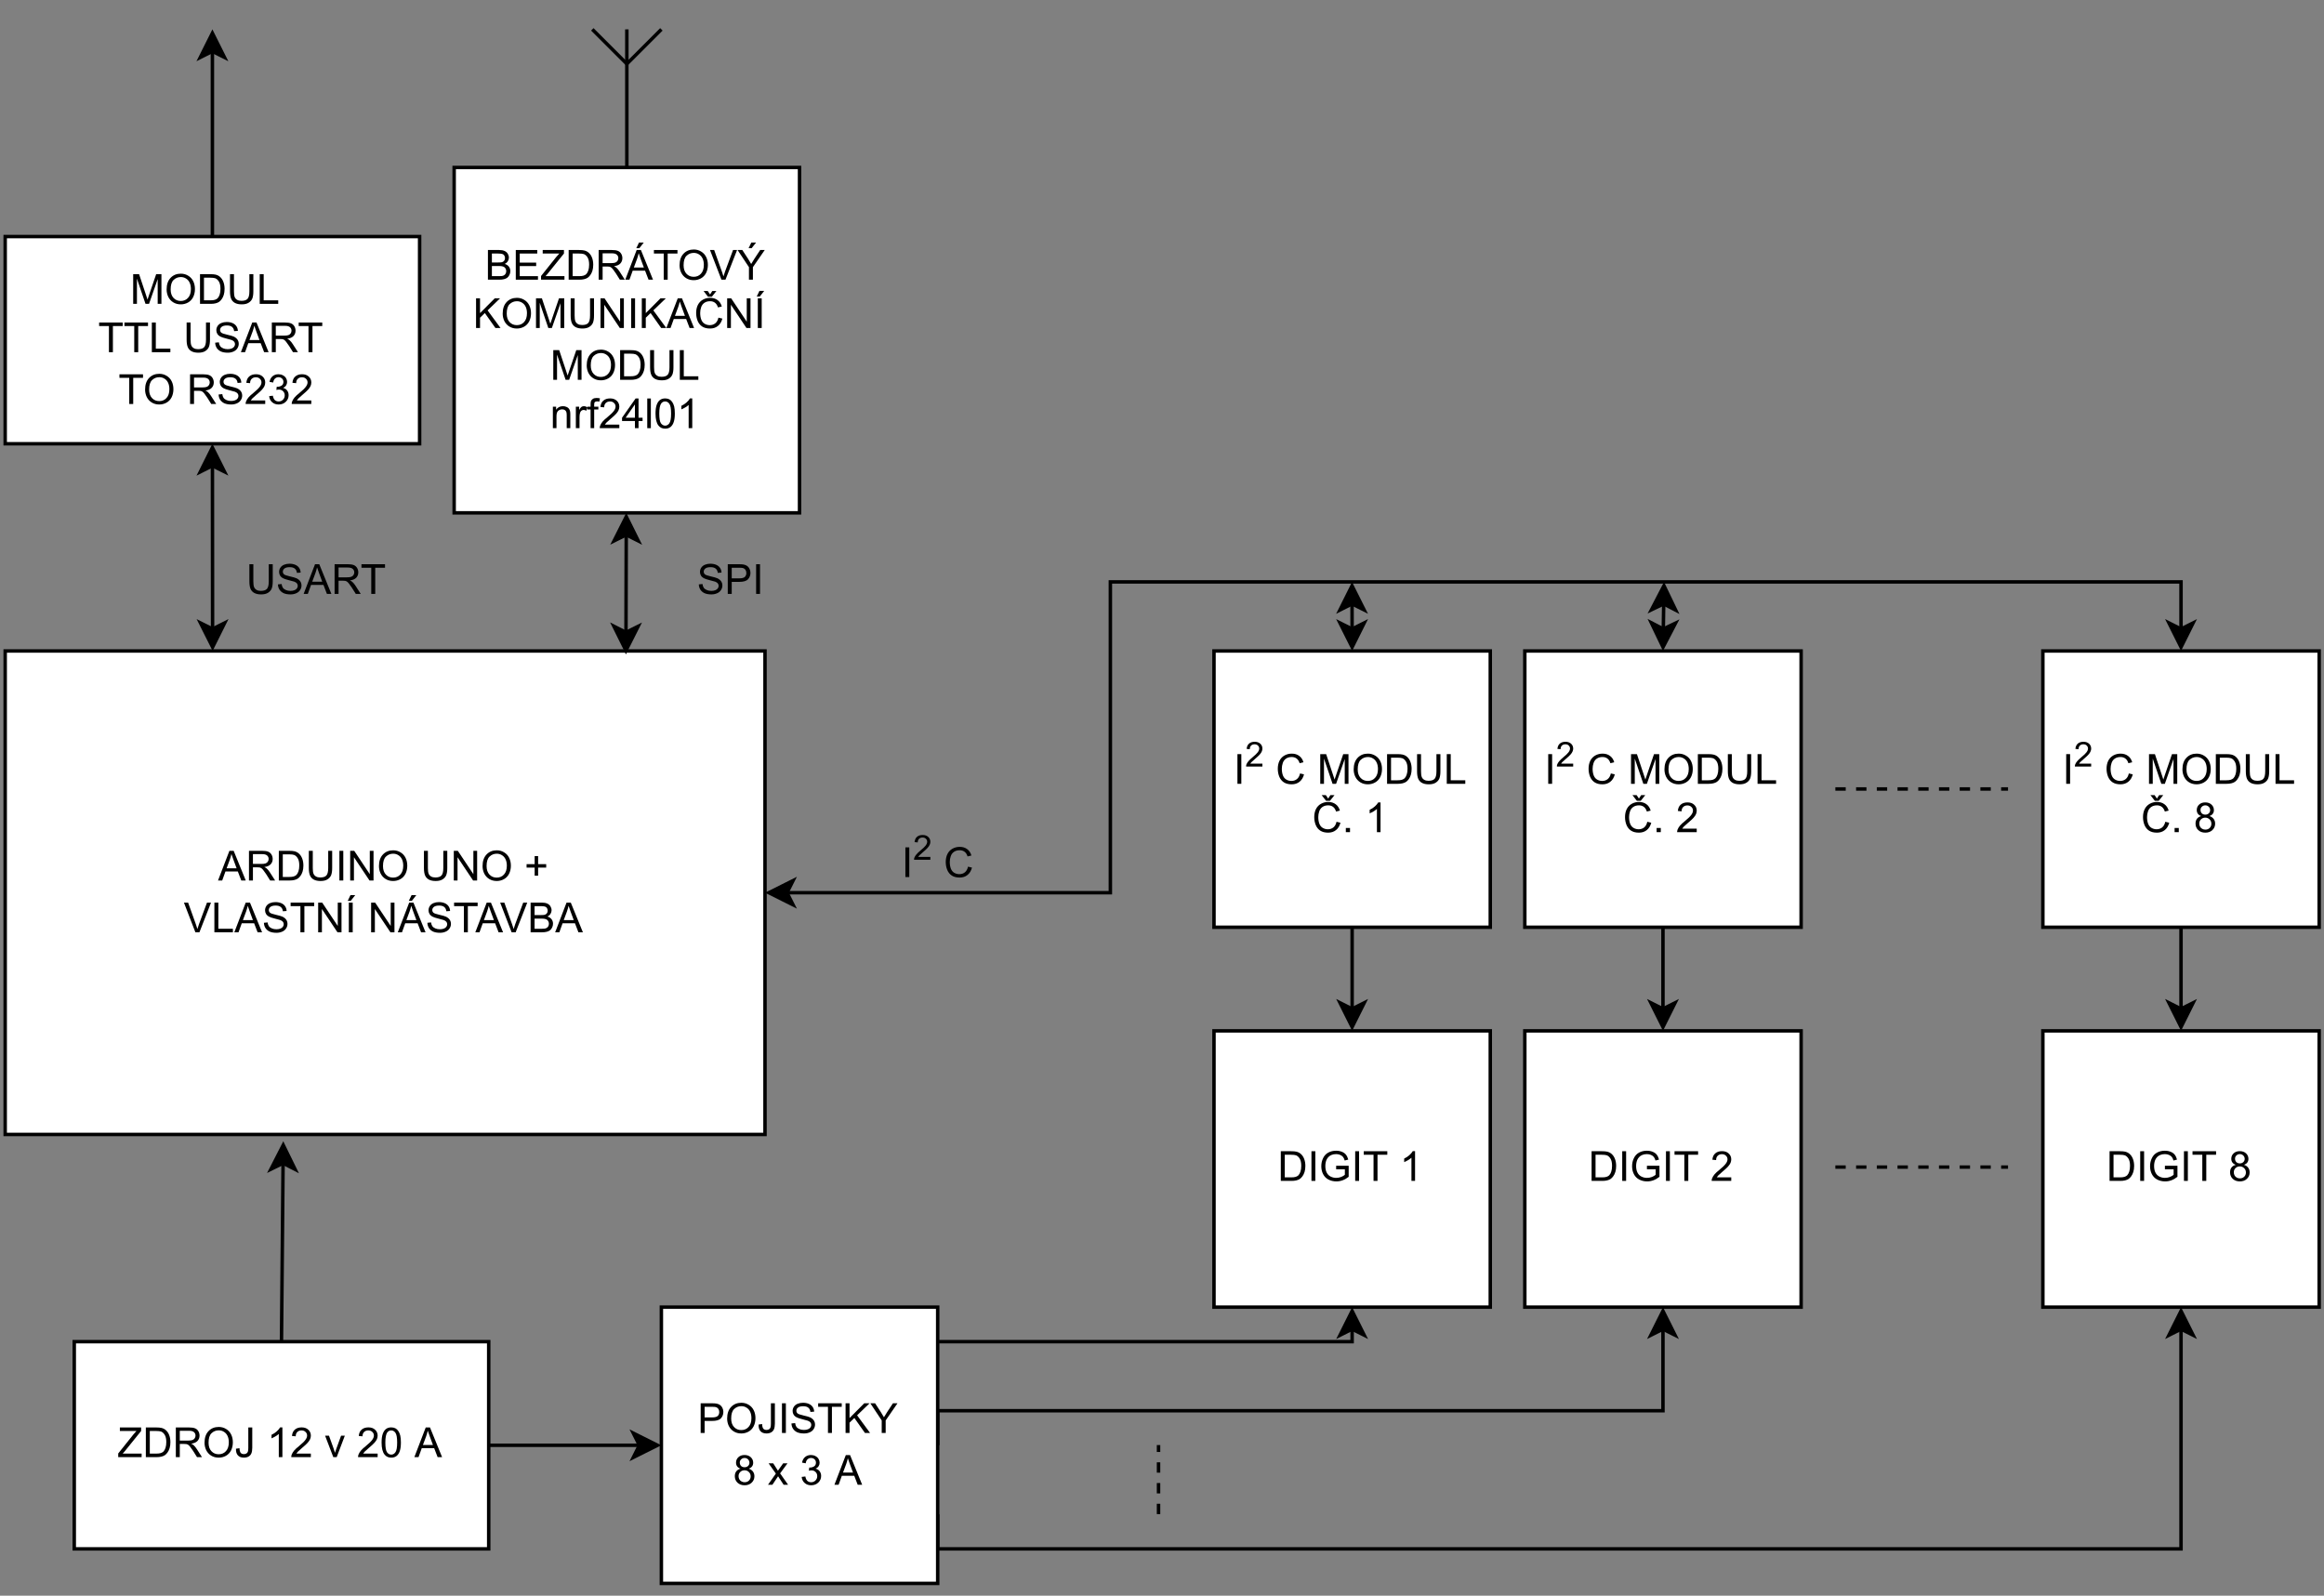 <?xml version="1.0" encoding="UTF-8" standalone="no"?>
<svg 
   width="504pt"
   height="346.08pt"
   viewBox="0 0 504 346.08"
   version="1.2"
   id="svg728"
   xmlns:xlink="http://www.w3.org/1999/xlink"
   xmlns="http://www.w3.org/2000/svg"
   xmlns:svg="http://www.w3.org/2000/svg" content="%3Cmxfile%20host%3D%22app.diagrams.net%22%20modified%3D%222022-05-16T20%3A37%3A49.894Z%22%20agent%3D%225.0%20(Windows)%22%20etag%3D%22yiUP3xdnWpwicIdjROCS%22%20version%3D%2218.0.5%22%20type%3D%22google%22%3E%3Cdiagram%20id%3D%22-8zsqtomvVDc6VdaFpPz%22%20name%3D%22Page-1%22%3E7VxZV6NKEP41PN4cemF7zOI4Gddjol7nDUObcIeEHEBN%2FPXTHboDNBjJQsCrD0a6KApS9XXVR3WrgrrTxWlgzycXvkM8BarOQkE9BULDhPSTCZZcAHEsGAeuE4tAIhi4b4QLVS59dh0SZhQj3%2Fcid54VjvzZjIyijMwOAv81q%2Fbke9m7zu0xv6OaCAYj2yM5tXvXiSax1IRGIv9J3PFE3BnoVnxmagtlbjic2I7%2FmhKhEwV1A9%2BP4qPpoks85jvhl%2Fi6H%2B%2BcXT9YQGZRmQsGXc1xH%2B7fAPz5dvY0xPd%2F9Jd%2FEOIPFy3FNyYOdQAf%2BkE08cf%2BzPZOEmkn8J9nDmFmVTpKdM59f06FgAr%2FI1G05NG0nyOfiibR1ONn6RMHy3%2FZ9S1NDB%2B4udWgt8iMlnwURnYQtVlUqWDk2WHojoT4h%2BsJ83nPcGeF%2FnMwIhvcIRBmB2MSbdCDWqzIfJW6A3f8KfGnhD43VQiIZ0fuSxZMNsfkeK3HL6VfzV6mFOa%2BO4vClOVrJqAKfHZhlWOLTy4EJAh8oJ%2BDjKRvgI369CB%2BYjFKffVEtILhFpDkTnqxvWfuNgXqHo1Gx3Ff6OGYHbZverf9yyuqd7v6VGBHaNGbphQLrr07bw%2BGl0oXKSa1rsZHYDBs33XaQv0xkA3IZqVZk50TrxM3IoO5vQLbK02MWfy%2FC9AXEkRksRFR%2FKwpRQbz8WuSpNaZZ5JOUEKxCISpwG4fN1Qmbp2T372b2OHDqzt2YPVKB%2B7s6uL2sn%2FWVrpYMbtJBMsHLWfy4qp3e15aexY8QeypYGeUfIALO5zHNezJXTAsHQIoUJrDQM0jZS3LIEWtCim4AClyEZo5Is%2FP%2FBnJuik718jCjVK1hI4eUmeSSsIGopDsXiFQycSf8q5W4Fwh264%2B5BI01LPBtaSQxV%2BHX7Qh0ct2dMlOXBBzdratV%2FJtzCOUE%2B2gYHsXOA0FhLErIIydAHGooOnfQdslaFqtQTPLEABecPep2cMhM3A7aN8MS19Df9tTVm1njyH7NWSk8WYAESxZuWvmdwAWVO0ififH%2FGBFG2yXSJO3s4YUbrNRUx5J%2BRXLZKvsnF%2Fz%2BXrmPNguU0vv7NuA5Z2Wwbqd8E7LIAEZNFBpmLHBNQlc6h4S7A29sl2FZkEUWFlkoV0hCiWIrh%2FwWBg1Pg1GTfqsKYy2VNU4Pk4bgj%2BoWS3TyiJHzm7lmRG1hbK2ZDhXjMIi0B2z05rpsyb4LNNp5fw63WbdE2hmyYxYmqiXxtp%2BHChPcX%2F3bq5%2BURFYyekPI2VqOxfrY%2FNHILV6cUGD8LgEUtysXgKZytFI1zNZuqUC%2FFGmZqMDJtyy86BhmRlKzGDntpPEgpHcnK44J%2BNGrX59RBOqzcmwLEuFZVugFa99yW9Q%2BAjNRIxrAQzPcyCd5dY578M89xlBhsq%2BC1ULMiR11LC%2BecFU0zfqVwRKrTmgNP7fqLQaiUpN3W4ZX9KvBpVryrqxHXx99as%2FGJ49lG7kmquvBVUUs%2BxPtA4r1yuUJ%2BRmAWczK%2BPj%2BQX7Xv%2B0P2QvM01w2NpBSwn1tTnMqjPPbvOSU%2Fk%2BKbGJ78CJsKiethBQEcYmNDRTl1o48MivC%2FUA4BCb5Q5fM3FtTG6%2FSVy0%2BSRXZfpCFj7PhQymaktKTG3RJ1E3bSRabVdqsd5QE%2FKqJr29F20dO2peFXn9e1olG0troKL7Taui1eGKp1XBKv96ppmfiRrqRsNmJNxp%2F41jh5PVjATKJ96Mo8t7nmUvl21u6voHhqpmK8Y3XRXJ0jgOXcW61bJ0TQMGxAAZVs101WwOAMBGADSzFgvU1NAR328jftF%2Bhxpr8afaLi93HWqvxSi%2F5izaNI18nai9TSOY8Wb4Cx%2BazYWiTAtr9yyG37RwHQzTammHIYYFpqpmBl%2BY32OAM97Hu25eyBmSt%2B1XHEQtv8CydU2XYk4TUyTlNc8dzxgrp9FkG146LH25I9tr8xNT13Fi4khC981%2BXJliOOCLWNSu1lG0HrNFuWIY00awImqB%2F4d0fc8PEow9UeImiQ6QSZFc1K18JsUFkJMJ%2B%2BFaXvlMOrjuf5l4QEPLxgPk44GOGo%2F8Whj%2F%2B5IvEhH5zwiKIqIfJiJ0mPzTgzgZJv85Ap38BQ%3D%3D%3C%2Fdiagram%3E%3C%2Fmxfile%3E">
  <rect x="0" y="0" width="504" height="346.08" fill="#808080" stroke="none"/>
  <defs
     id="defs133">
    <g
       id="g131">
      <symbol
         overflow="visible"
         id="glyph0-0">
        <path
           style="stroke:none;"
           d=""
           id="path2" />
      </symbol>
      <symbol
         overflow="visible"
         id="glyph0-1">
        <path
           style="stroke:none;"
           d="M -0.016 0 L 2.453 -6.438 L 3.375 -6.438 L 6 0 L 5.031 0 L 4.281 -1.953 L 1.594 -1.953 L 0.891 0 Z M 1.844 -2.641 L 4.016 -2.641 L 3.359 -4.422 C 3.148 -4.961 2.992 -5.406 2.891 -5.75 C 2.805 -5.344 2.691 -4.938 2.547 -4.531 Z M 1.844 -2.641 "
           id="path5" />
      </symbol>
      <symbol
         overflow="visible"
         id="glyph0-2">
        <path
           style="stroke:none;"
           d="M 0.703 0 L 0.703 -6.438 L 3.562 -6.438 C 4.133 -6.438 4.566 -6.375 4.859 -6.25 C 5.16 -6.133 5.398 -5.93 5.578 -5.641 C 5.754 -5.348 5.844 -5.023 5.844 -4.672 C 5.844 -4.211 5.695 -3.828 5.406 -3.516 C 5.113 -3.203 4.656 -3.004 4.031 -2.922 C 4.258 -2.816 4.43 -2.711 4.547 -2.609 C 4.797 -2.379 5.031 -2.094 5.25 -1.75 L 6.375 0 L 5.297 0 L 4.453 -1.344 C 4.203 -1.727 3.992 -2.02 3.828 -2.219 C 3.672 -2.426 3.531 -2.57 3.406 -2.656 C 3.281 -2.738 3.148 -2.797 3.016 -2.828 C 2.922 -2.848 2.766 -2.859 2.547 -2.859 L 1.562 -2.859 L 1.562 0 Z M 1.562 -3.594 L 3.391 -3.594 C 3.773 -3.594 4.078 -3.629 4.297 -3.703 C 4.516 -3.785 4.68 -3.914 4.797 -4.094 C 4.91 -4.27 4.969 -4.461 4.969 -4.672 C 4.969 -4.973 4.859 -5.223 4.641 -5.422 C 4.422 -5.617 4.07 -5.719 3.594 -5.719 L 1.562 -5.719 Z M 1.562 -3.594 "
           id="path8" />
      </symbol>
      <symbol
         overflow="visible"
         id="glyph0-3">
        <path
           style="stroke:none;"
           d="M 0.688 0 L 0.688 -6.438 L 2.906 -6.438 C 3.406 -6.438 3.785 -6.406 4.047 -6.344 C 4.422 -6.258 4.738 -6.102 5 -5.875 C 5.332 -5.594 5.582 -5.227 5.75 -4.781 C 5.926 -4.332 6.016 -3.82 6.016 -3.25 C 6.016 -2.758 5.957 -2.328 5.844 -1.953 C 5.727 -1.578 5.578 -1.266 5.391 -1.016 C 5.211 -0.766 5.02 -0.566 4.812 -0.422 C 4.602 -0.285 4.348 -0.18 4.047 -0.109 C 3.742 -0.035 3.398 0 3.016 0 Z M 1.547 -0.766 L 2.922 -0.766 C 3.336 -0.766 3.664 -0.801 3.906 -0.875 C 4.156 -0.957 4.352 -1.066 4.5 -1.203 C 4.695 -1.41 4.848 -1.68 4.953 -2.016 C 5.066 -2.359 5.125 -2.773 5.125 -3.266 C 5.125 -3.93 5.016 -4.445 4.797 -4.812 C 4.578 -5.176 4.312 -5.422 4 -5.547 C 3.77 -5.629 3.398 -5.672 2.891 -5.672 L 1.547 -5.672 Z M 1.547 -0.766 "
           id="path11" />
      </symbol>
      <symbol
         overflow="visible"
         id="glyph0-4">
        <path
           style="stroke:none;"
           d="M 4.906 -6.438 L 5.766 -6.438 L 5.766 -2.719 C 5.766 -2.07 5.691 -1.555 5.547 -1.172 C 5.398 -0.797 5.133 -0.488 4.75 -0.25 C 4.375 -0.008 3.875 0.109 3.25 0.109 C 2.645 0.109 2.148 0.004 1.766 -0.203 C 1.391 -0.41 1.117 -0.707 0.953 -1.094 C 0.785 -1.488 0.703 -2.031 0.703 -2.719 L 0.703 -6.438 L 1.562 -6.438 L 1.562 -2.719 C 1.562 -2.156 1.613 -1.742 1.719 -1.484 C 1.82 -1.223 2 -1.02 2.25 -0.875 C 2.5 -0.727 2.805 -0.656 3.172 -0.656 C 3.797 -0.656 4.238 -0.797 4.5 -1.078 C 4.77 -1.367 4.906 -1.914 4.906 -2.719 Z M 4.906 -6.438 "
           id="path14" />
      </symbol>
      <symbol
         overflow="visible"
         id="glyph0-5">
        <path
           style="stroke:none;"
           d="M 0.844 0 L 0.844 -6.438 L 1.688 -6.438 L 1.688 0 Z M 0.844 0 "
           id="path17" />
      </symbol>
      <symbol
         overflow="visible"
         id="glyph0-6">
        <path
           style="stroke:none;"
           d="M 0.688 0 L 0.688 -6.438 L 1.562 -6.438 L 4.938 -1.375 L 4.938 -6.438 L 5.75 -6.438 L 5.75 0 L 4.875 0 L 1.5 -5.047 L 1.5 0 Z M 0.688 0 "
           id="path20" />
      </symbol>
      <symbol
         overflow="visible"
         id="glyph0-7">
        <path
           style="stroke:none;"
           d="M 0.438 -3.125 C 0.438 -4.195 0.723 -5.035 1.297 -5.641 C 1.867 -6.242 2.609 -6.547 3.516 -6.547 C 4.109 -6.547 4.641 -6.398 5.109 -6.109 C 5.586 -5.828 5.953 -5.43 6.203 -4.922 C 6.453 -4.422 6.578 -3.848 6.578 -3.203 C 6.578 -2.555 6.445 -1.973 6.188 -1.453 C 5.926 -0.941 5.551 -0.551 5.062 -0.281 C 4.582 -0.02 4.066 0.109 3.516 0.109 C 2.898 0.109 2.352 -0.035 1.875 -0.328 C 1.406 -0.617 1.047 -1.016 0.797 -1.516 C 0.555 -2.023 0.438 -2.562 0.438 -3.125 Z M 1.312 -3.125 C 1.312 -2.344 1.52 -1.727 1.938 -1.281 C 2.352 -0.844 2.875 -0.625 3.5 -0.625 C 4.145 -0.625 4.672 -0.848 5.078 -1.297 C 5.492 -1.742 5.703 -2.383 5.703 -3.219 C 5.703 -3.738 5.613 -4.191 5.438 -4.578 C 5.258 -4.973 5 -5.273 4.656 -5.484 C 4.32 -5.703 3.941 -5.812 3.516 -5.812 C 2.91 -5.812 2.391 -5.602 1.953 -5.188 C 1.523 -4.781 1.312 -4.094 1.312 -3.125 Z M 1.312 -3.125 "
           id="path23" />
      </symbol>
      <symbol
         overflow="visible"
         id="glyph0-8">
        <path
           style="stroke:none;"
           d=""
           id="path26" />
      </symbol>
      <symbol
         overflow="visible"
         id="glyph0-9">
        <path
           style="stroke:none;"
           d="M 2.25 -1.047 L 2.25 -2.797 L 0.5 -2.797 L 0.5 -3.547 L 2.25 -3.547 L 2.25 -5.297 L 3 -5.297 L 3 -3.547 L 4.75 -3.547 L 4.75 -2.797 L 3 -2.797 L 3 -1.047 Z M 2.25 -1.047 "
           id="path29" />
      </symbol>
      <symbol
         overflow="visible"
         id="glyph0-10">
        <path
           style="stroke:none;"
           d="M 2.531 0 L 0.047 -6.438 L 0.953 -6.438 L 2.625 -1.766 C 2.758 -1.391 2.875 -1.035 2.969 -0.703 C 3.07 -1.055 3.188 -1.41 3.312 -1.766 L 5.047 -6.438 L 5.922 -6.438 L 3.406 0 Z M 2.531 0 "
           id="path32" />
      </symbol>
      <symbol
         overflow="visible"
         id="glyph0-11">
        <path
           style="stroke:none;"
           d="M 0.656 0 L 0.656 -6.438 L 1.516 -6.438 L 1.516 -0.766 L 4.672 -0.766 L 4.672 0 Z M 0.656 0 "
           id="path35" />
      </symbol>
      <symbol
         overflow="visible"
         id="glyph0-12">
        <path
           style="stroke:none;"
           d="M 0.406 -2.062 L 1.203 -2.141 C 1.242 -1.816 1.332 -1.551 1.469 -1.344 C 1.613 -1.133 1.832 -0.969 2.125 -0.844 C 2.414 -0.719 2.742 -0.656 3.109 -0.656 C 3.43 -0.656 3.719 -0.703 3.969 -0.797 C 4.219 -0.891 4.398 -1.02 4.516 -1.188 C 4.641 -1.363 4.703 -1.551 4.703 -1.75 C 4.703 -1.945 4.645 -2.117 4.531 -2.266 C 4.414 -2.422 4.223 -2.551 3.953 -2.656 C 3.773 -2.719 3.391 -2.82 2.797 -2.969 C 2.211 -3.113 1.801 -3.25 1.562 -3.375 C 1.25 -3.531 1.02 -3.727 0.875 -3.969 C 0.727 -4.207 0.656 -4.473 0.656 -4.766 C 0.656 -5.086 0.742 -5.391 0.922 -5.672 C 1.109 -5.961 1.379 -6.18 1.734 -6.328 C 2.086 -6.473 2.477 -6.547 2.906 -6.547 C 3.383 -6.547 3.805 -6.469 4.172 -6.312 C 4.535 -6.156 4.816 -5.926 5.016 -5.625 C 5.211 -5.332 5.316 -5 5.328 -4.625 L 4.516 -4.562 C 4.473 -4.969 4.32 -5.273 4.062 -5.484 C 3.812 -5.691 3.441 -5.797 2.953 -5.797 C 2.43 -5.797 2.051 -5.695 1.812 -5.5 C 1.582 -5.312 1.469 -5.086 1.469 -4.828 C 1.469 -4.598 1.551 -4.406 1.719 -4.25 C 1.883 -4.102 2.312 -3.953 3 -3.797 C 3.695 -3.641 4.172 -3.504 4.422 -3.391 C 4.797 -3.211 5.07 -2.988 5.25 -2.719 C 5.426 -2.457 5.516 -2.156 5.516 -1.812 C 5.516 -1.469 5.414 -1.145 5.219 -0.844 C 5.031 -0.539 4.75 -0.305 4.375 -0.141 C 4.008 0.023 3.598 0.109 3.141 0.109 C 2.555 0.109 2.066 0.023 1.672 -0.141 C 1.285 -0.316 0.977 -0.57 0.75 -0.906 C 0.531 -1.25 0.414 -1.633 0.406 -2.062 Z M 0.406 -2.062 "
           id="path38" />
      </symbol>
      <symbol
         overflow="visible"
         id="glyph0-13">
        <path
           style="stroke:none;"
           d="M 2.328 0 L 2.328 -5.672 L 0.203 -5.672 L 0.203 -6.438 L 5.312 -6.438 L 5.312 -5.672 L 3.188 -5.672 L 3.188 0 Z M 2.328 0 "
           id="path41" />
      </symbol>
      <symbol
         overflow="visible"
         id="glyph0-14">
        <path
           style="stroke:none;"
           d="M 0.844 0 L 0.844 -6.438 L 1.688 -6.438 L 1.688 0 Z M 0.609 -6.828 L 1.203 -8.062 L 2.234 -8.062 L 1.266 -6.828 Z M 0.609 -6.828 "
           id="path44" />
      </symbol>
      <symbol
         overflow="visible"
         id="glyph0-15">
        <path
           style="stroke:none;"
           d="M -0.016 0 L 2.453 -6.438 L 3.375 -6.438 L 6 0 L 5.031 0 L 4.281 -1.953 L 1.594 -1.953 L 0.891 0 Z M 1.844 -2.641 L 4.016 -2.641 L 3.359 -4.422 C 3.148 -4.961 2.992 -5.406 2.891 -5.75 C 2.805 -5.344 2.691 -4.938 2.547 -4.531 Z M 2.375 -6.828 L 2.969 -8.062 L 4 -8.062 L 3.031 -6.828 Z M 2.375 -6.828 "
           id="path47" />
      </symbol>
      <symbol
         overflow="visible"
         id="glyph0-16">
        <path
           style="stroke:none;"
           d="M 0.656 0 L 0.656 -6.438 L 3.078 -6.438 C 3.566 -6.438 3.957 -6.367 4.25 -6.234 C 4.551 -6.109 4.785 -5.91 4.953 -5.641 C 5.117 -5.367 5.203 -5.082 5.203 -4.781 C 5.203 -4.508 5.125 -4.25 4.969 -4 C 4.82 -3.758 4.598 -3.566 4.297 -3.422 C 4.691 -3.305 4.992 -3.109 5.203 -2.828 C 5.41 -2.555 5.516 -2.234 5.516 -1.859 C 5.516 -1.555 5.445 -1.273 5.312 -1.016 C 5.188 -0.766 5.031 -0.566 4.844 -0.422 C 4.664 -0.285 4.43 -0.18 4.141 -0.109 C 3.859 -0.035 3.516 0 3.109 0 Z M 1.516 -3.734 L 2.906 -3.734 C 3.281 -3.734 3.551 -3.754 3.719 -3.797 C 3.926 -3.867 4.082 -3.977 4.188 -4.125 C 4.301 -4.27 4.359 -4.457 4.359 -4.688 C 4.359 -4.895 4.305 -5.082 4.203 -5.25 C 4.109 -5.414 3.961 -5.523 3.766 -5.578 C 3.578 -5.641 3.254 -5.672 2.797 -5.672 L 1.516 -5.672 Z M 1.516 -0.766 L 3.109 -0.766 C 3.379 -0.766 3.57 -0.773 3.688 -0.797 C 3.883 -0.828 4.047 -0.883 4.172 -0.969 C 4.305 -1.051 4.414 -1.172 4.5 -1.328 C 4.582 -1.484 4.625 -1.66 4.625 -1.859 C 4.625 -2.098 4.562 -2.305 4.438 -2.484 C 4.32 -2.66 4.156 -2.785 3.938 -2.859 C 3.719 -2.93 3.406 -2.969 3 -2.969 L 1.516 -2.969 Z M 1.516 -0.766 "
           id="path50" />
      </symbol>
      <symbol
         overflow="visible"
         id="glyph0-17">
        <path
           style="stroke:none;"
           d="M 0.703 0 L 0.703 -6.438 L 5.359 -6.438 L 5.359 -5.672 L 1.562 -5.672 L 1.562 -3.703 L 5.125 -3.703 L 5.125 -2.953 L 1.562 -2.953 L 1.562 -0.766 L 5.516 -0.766 L 5.516 0 Z M 0.703 0 "
           id="path53" />
      </symbol>
      <symbol
         overflow="visible"
         id="glyph0-18">
        <path
           style="stroke:none;"
           d="M 0.188 0 L 0.188 -0.797 L 3.469 -4.906 C 3.707 -5.195 3.93 -5.453 4.141 -5.672 L 0.547 -5.672 L 0.547 -6.438 L 5.156 -6.438 L 5.156 -5.672 L 1.547 -1.203 L 1.156 -0.766 L 5.266 -0.766 L 5.266 0 Z M 0.188 0 "
           id="path56" />
      </symbol>
      <symbol
         overflow="visible"
         id="glyph0-19">
        <path
           style="stroke:none;"
           d="M 2.5 0 L 2.5 -2.719 L 0.031 -6.438 L 1.062 -6.438 L 2.328 -4.5 C 2.566 -4.133 2.785 -3.77 2.984 -3.406 C 3.172 -3.738 3.406 -4.117 3.688 -4.547 L 4.938 -6.438 L 5.922 -6.438 L 3.359 -2.719 L 3.359 0 Z M 2.422 -6.828 L 3.016 -8.062 L 4.047 -8.062 L 3.078 -6.828 Z M 2.422 -6.828 "
           id="path59" />
      </symbol>
      <symbol
         overflow="visible"
         id="glyph0-20">
        <path
           style="stroke:none;"
           d="M 0.656 0 L 0.656 -6.438 L 1.516 -6.438 L 1.516 -3.234 L 4.703 -6.438 L 5.859 -6.438 L 3.156 -3.828 L 5.969 0 L 4.859 0 L 2.562 -3.25 L 1.516 -2.234 L 1.516 0 Z M 0.656 0 "
           id="path62" />
      </symbol>
      <symbol
         overflow="visible"
         id="glyph0-21">
        <path
           style="stroke:none;"
           d="M 0.672 0 L 0.672 -6.438 L 1.953 -6.438 L 3.469 -1.875 C 3.613 -1.445 3.719 -1.129 3.781 -0.922 C 3.852 -1.16 3.969 -1.504 4.125 -1.953 L 5.656 -6.438 L 6.797 -6.438 L 6.797 0 L 5.984 0 L 5.984 -5.375 L 4.109 0 L 3.344 0 L 1.484 -5.469 L 1.484 0 Z M 0.672 0 "
           id="path65" />
      </symbol>
      <symbol
         overflow="visible"
         id="glyph0-22">
        <path
           style="stroke:none;"
           d="M 5.281 -2.25 L 6.141 -2.047 C 5.953 -1.336 5.625 -0.801 5.156 -0.438 C 4.695 -0.07 4.133 0.109 3.469 0.109 C 2.781 0.109 2.219 -0.031 1.781 -0.312 C 1.344 -0.594 1.008 -1 0.781 -1.531 C 0.562 -2.07 0.453 -2.648 0.453 -3.266 C 0.453 -3.93 0.578 -4.516 0.828 -5.016 C 1.086 -5.516 1.453 -5.895 1.922 -6.156 C 2.391 -6.414 2.91 -6.547 3.484 -6.547 C 4.129 -6.547 4.672 -6.379 5.109 -6.047 C 5.547 -5.723 5.848 -5.266 6.016 -4.672 L 5.188 -4.469 C 5.039 -4.938 4.82 -5.273 4.531 -5.484 C 4.25 -5.703 3.895 -5.812 3.469 -5.812 C 2.969 -5.812 2.551 -5.691 2.219 -5.453 C 1.895 -5.223 1.664 -4.906 1.531 -4.5 C 1.395 -4.102 1.328 -3.691 1.328 -3.266 C 1.328 -2.723 1.406 -2.242 1.562 -1.828 C 1.719 -1.422 1.961 -1.117 2.297 -0.922 C 2.641 -0.723 3.008 -0.625 3.406 -0.625 C 3.875 -0.625 4.273 -0.758 4.609 -1.031 C 4.941 -1.301 5.164 -1.707 5.281 -2.25 Z M 3.469 -7.281 L 3.953 -8.031 L 4.844 -8.031 L 3.859 -6.797 L 3.016 -6.797 L 2.062 -8.031 L 2.969 -8.031 Z M 3.469 -7.281 "
           id="path68" />
      </symbol>
      <symbol
         overflow="visible"
         id="glyph0-23">
        <path
           style="stroke:none;"
           d="M 0.594 0 L 0.594 -4.656 L 1.297 -4.656 L 1.297 -4 C 1.641 -4.508 2.133 -4.766 2.781 -4.766 C 3.062 -4.766 3.316 -4.711 3.547 -4.609 C 3.785 -4.516 3.961 -4.383 4.078 -4.219 C 4.203 -4.051 4.285 -3.852 4.328 -3.625 C 4.359 -3.477 4.375 -3.223 4.375 -2.859 L 4.375 0 L 3.594 0 L 3.594 -2.828 C 3.594 -3.148 3.562 -3.391 3.5 -3.547 C 3.438 -3.711 3.328 -3.844 3.172 -3.938 C 3.016 -4.031 2.832 -4.078 2.625 -4.078 C 2.281 -4.078 1.984 -3.969 1.734 -3.75 C 1.492 -3.539 1.375 -3.141 1.375 -2.547 L 1.375 0 Z M 0.594 0 "
           id="path71" />
      </symbol>
      <symbol
         overflow="visible"
         id="glyph0-24">
        <path
           style="stroke:none;"
           d="M 0.578 0 L 0.578 -4.656 L 1.297 -4.656 L 1.297 -3.953 C 1.473 -4.285 1.641 -4.504 1.797 -4.609 C 1.953 -4.711 2.117 -4.766 2.297 -4.766 C 2.566 -4.766 2.836 -4.68 3.109 -4.516 L 2.844 -3.781 C 2.645 -3.895 2.453 -3.953 2.266 -3.953 C 2.086 -3.953 1.93 -3.898 1.797 -3.797 C 1.66 -3.691 1.562 -3.547 1.5 -3.359 C 1.414 -3.078 1.375 -2.77 1.375 -2.438 L 1.375 0 Z M 0.578 0 "
           id="path74" />
      </symbol>
      <symbol
         overflow="visible"
         id="glyph0-25">
        <path
           style="stroke:none;"
           d="M 0.781 0 L 0.781 -4.047 L 0.078 -4.047 L 0.078 -4.656 L 0.781 -4.656 L 0.781 -5.156 C 0.781 -5.469 0.805 -5.703 0.859 -5.859 C 0.941 -6.055 1.078 -6.219 1.266 -6.344 C 1.453 -6.477 1.723 -6.547 2.078 -6.547 C 2.297 -6.547 2.539 -6.52 2.812 -6.469 L 2.688 -5.766 C 2.52 -5.797 2.363 -5.812 2.219 -5.812 C 1.977 -5.812 1.805 -5.758 1.703 -5.656 C 1.609 -5.562 1.562 -5.375 1.562 -5.094 L 1.562 -4.656 L 2.469 -4.656 L 2.469 -4.047 L 1.562 -4.047 L 1.562 0 Z M 0.781 0 "
           id="path77" />
      </symbol>
      <symbol
         overflow="visible"
         id="glyph0-26">
        <path
           style="stroke:none;"
           d="M 4.516 -0.766 L 4.516 0 L 0.266 0 C 0.266 -0.188 0.297 -0.367 0.359 -0.547 C 0.473 -0.836 0.645 -1.125 0.875 -1.406 C 1.113 -1.688 1.461 -2.008 1.922 -2.375 C 2.617 -2.945 3.086 -3.398 3.328 -3.734 C 3.578 -4.066 3.703 -4.383 3.703 -4.688 C 3.703 -5 3.586 -5.258 3.359 -5.469 C 3.141 -5.688 2.848 -5.797 2.484 -5.797 C 2.109 -5.797 1.805 -5.68 1.578 -5.453 C 1.348 -5.234 1.234 -4.922 1.234 -4.516 L 0.422 -4.594 C 0.473 -5.195 0.68 -5.656 1.047 -5.969 C 1.41 -6.289 1.898 -6.453 2.516 -6.453 C 3.129 -6.453 3.613 -6.281 3.969 -5.938 C 4.332 -5.602 4.516 -5.18 4.516 -4.672 C 4.516 -4.41 4.461 -4.156 4.359 -3.906 C 4.254 -3.664 4.078 -3.406 3.828 -3.125 C 3.586 -2.852 3.18 -2.477 2.609 -2 C 2.141 -1.602 1.836 -1.332 1.703 -1.188 C 1.566 -1.039 1.457 -0.898 1.375 -0.766 Z M 4.516 -0.766 "
           id="path80" />
      </symbol>
      <symbol
         overflow="visible"
         id="glyph0-27">
        <path
           style="stroke:none;"
           d="M 2.906 0 L 2.906 -1.547 L 0.109 -1.547 L 0.109 -2.266 L 3.047 -6.438 L 3.688 -6.438 L 3.688 -2.266 L 4.562 -2.266 L 4.562 -1.547 L 3.688 -1.547 L 3.688 0 Z M 2.906 -2.266 L 2.906 -5.156 L 0.891 -2.266 Z M 2.906 -2.266 "
           id="path83" />
      </symbol>
      <symbol
         overflow="visible"
         id="glyph0-28">
        <path
           style="stroke:none;"
           d="M 0.578 0 L 0.578 -6.438 L 1.359 -6.438 L 1.359 0 Z M 0.578 0 "
           id="path86" />
      </symbol>
      <symbol
         overflow="visible"
         id="glyph0-29">
        <path
           style="stroke:none;"
           d="M 0.375 -3.172 C 0.375 -3.93 0.453 -4.539 0.609 -5 C 0.766 -5.469 0.992 -5.828 1.297 -6.078 C 1.609 -6.328 2 -6.453 2.469 -6.453 C 2.812 -6.453 3.113 -6.383 3.375 -6.25 C 3.633 -6.113 3.848 -5.91 4.016 -5.641 C 4.191 -5.379 4.328 -5.062 4.422 -4.688 C 4.516 -4.312 4.562 -3.805 4.562 -3.172 C 4.562 -2.422 4.484 -1.812 4.328 -1.344 C 4.18 -0.883 3.953 -0.523 3.641 -0.266 C 3.328 -0.016 2.938 0.109 2.469 0.109 C 1.852 0.109 1.367 -0.113 1.016 -0.562 C 0.586 -1.094 0.375 -1.961 0.375 -3.172 Z M 1.188 -3.172 C 1.188 -2.117 1.305 -1.414 1.547 -1.062 C 1.797 -0.719 2.102 -0.547 2.469 -0.547 C 2.832 -0.547 3.133 -0.719 3.375 -1.062 C 3.625 -1.414 3.75 -2.117 3.75 -3.172 C 3.75 -4.234 3.625 -4.938 3.375 -5.281 C 3.133 -5.625 2.832 -5.797 2.469 -5.797 C 2.102 -5.797 1.812 -5.645 1.594 -5.344 C 1.32 -4.945 1.188 -4.223 1.188 -3.172 Z M 1.188 -3.172 "
           id="path89" />
      </symbol>
      <symbol
         overflow="visible"
         id="glyph0-30">
        <path
           style="stroke:none;"
           d="M 3.344 0 L 2.562 0 L 2.562 -5.031 C 2.363 -4.852 2.109 -4.672 1.797 -4.484 C 1.492 -4.305 1.223 -4.172 0.984 -4.078 L 0.984 -4.844 C 1.422 -5.051 1.801 -5.301 2.125 -5.594 C 2.457 -5.895 2.695 -6.18 2.844 -6.453 L 3.344 -6.453 Z M 3.344 0 "
           id="path92" />
      </symbol>
      <symbol
         overflow="visible"
         id="glyph0-31">
        <path
           style="stroke:none;"
           d="M 0.375 -1.703 L 1.172 -1.797 C 1.254 -1.348 1.406 -1.023 1.625 -0.828 C 1.844 -0.641 2.109 -0.547 2.422 -0.547 C 2.797 -0.547 3.109 -0.672 3.359 -0.922 C 3.617 -1.18 3.75 -1.5 3.75 -1.875 C 3.75 -2.238 3.629 -2.535 3.391 -2.766 C 3.16 -3.004 2.859 -3.125 2.484 -3.125 C 2.336 -3.125 2.156 -3.098 1.938 -3.047 L 2.016 -3.734 C 2.066 -3.734 2.113 -3.734 2.156 -3.734 C 2.488 -3.734 2.789 -3.816 3.062 -3.984 C 3.332 -4.16 3.469 -4.43 3.469 -4.797 C 3.469 -5.086 3.367 -5.328 3.172 -5.516 C 2.973 -5.711 2.719 -5.812 2.406 -5.812 C 2.102 -5.812 1.848 -5.711 1.641 -5.516 C 1.43 -5.328 1.301 -5.039 1.25 -4.656 L 0.453 -4.797 C 0.547 -5.316 0.766 -5.723 1.109 -6.016 C 1.453 -6.305 1.879 -6.453 2.391 -6.453 C 2.742 -6.453 3.066 -6.375 3.359 -6.219 C 3.648 -6.07 3.875 -5.867 4.031 -5.609 C 4.188 -5.348 4.266 -5.07 4.266 -4.781 C 4.266 -4.508 4.191 -4.258 4.047 -4.031 C 3.898 -3.801 3.68 -3.617 3.391 -3.484 C 3.766 -3.398 4.055 -3.219 4.266 -2.938 C 4.484 -2.656 4.594 -2.312 4.594 -1.906 C 4.594 -1.344 4.383 -0.863 3.969 -0.469 C 3.562 -0.082 3.047 0.109 2.422 0.109 C 1.859 0.109 1.391 -0.055 1.016 -0.391 C 0.641 -0.723 0.426 -1.16 0.375 -1.703 Z M 0.375 -1.703 "
           id="path95" />
      </symbol>
      <symbol
         overflow="visible"
         id="glyph0-32">
        <path
           style="stroke:none;"
           d="M 0.266 -1.828 L 1.031 -1.938 C 1.051 -1.438 1.141 -1.098 1.297 -0.922 C 1.461 -0.742 1.691 -0.656 1.984 -0.656 C 2.191 -0.656 2.375 -0.703 2.531 -0.797 C 2.688 -0.891 2.789 -1.02 2.844 -1.188 C 2.906 -1.363 2.938 -1.633 2.938 -2 L 2.938 -6.438 L 3.797 -6.438 L 3.797 -2.047 C 3.797 -1.504 3.727 -1.086 3.594 -0.797 C 3.469 -0.504 3.266 -0.281 2.984 -0.125 C 2.703 0.031 2.367 0.109 1.984 0.109 C 1.422 0.109 0.988 -0.051 0.688 -0.375 C 0.383 -0.695 0.242 -1.18 0.266 -1.828 Z M 0.266 -1.828 "
           id="path98" />
      </symbol>
      <symbol
         overflow="visible"
         id="glyph0-33">
        <path
           style="stroke:none;"
           d="M 1.891 0 L 0.109 -4.656 L 0.953 -4.656 L 1.953 -1.875 C 2.055 -1.57 2.156 -1.258 2.25 -0.938 C 2.312 -1.176 2.41 -1.469 2.547 -1.812 L 3.578 -4.656 L 4.391 -4.656 L 2.625 0 Z M 1.891 0 "
           id="path101" />
      </symbol>
      <symbol
         overflow="visible"
         id="glyph0-34">
        <path
           style="stroke:none;"
           d="M 0.688 0 L 0.688 -6.438 L 3.125 -6.438 C 3.551 -6.438 3.875 -6.414 4.094 -6.375 C 4.414 -6.32 4.68 -6.219 4.891 -6.062 C 5.109 -5.914 5.281 -5.707 5.406 -5.438 C 5.539 -5.176 5.609 -4.891 5.609 -4.578 C 5.609 -4.023 5.43 -3.555 5.078 -3.172 C 4.734 -2.797 4.102 -2.609 3.188 -2.609 L 1.547 -2.609 L 1.547 0 Z M 1.547 -3.375 L 3.203 -3.375 C 3.754 -3.375 4.145 -3.473 4.375 -3.672 C 4.602 -3.879 4.719 -4.172 4.719 -4.547 C 4.719 -4.816 4.648 -5.047 4.516 -5.234 C 4.379 -5.422 4.203 -5.547 3.984 -5.609 C 3.836 -5.648 3.57 -5.672 3.188 -5.672 L 1.547 -5.672 Z M 1.547 -3.375 "
           id="path104" />
      </symbol>
      <symbol
         overflow="visible"
         id="glyph0-35">
        <path
           style="stroke:none;"
           d="M 2.5 0 L 2.5 -2.719 L 0.031 -6.438 L 1.062 -6.438 L 2.328 -4.5 C 2.566 -4.133 2.785 -3.77 2.984 -3.406 C 3.172 -3.738 3.406 -4.117 3.688 -4.547 L 4.938 -6.438 L 5.922 -6.438 L 3.359 -2.719 L 3.359 0 Z M 2.5 0 "
           id="path107" />
      </symbol>
      <symbol
         overflow="visible"
         id="glyph0-36">
        <path
           style="stroke:none;"
           d="M 1.594 -3.484 C 1.258 -3.609 1.016 -3.781 0.859 -4 C 0.703 -4.219 0.625 -4.484 0.625 -4.797 C 0.625 -5.266 0.789 -5.656 1.125 -5.969 C 1.457 -6.289 1.906 -6.453 2.469 -6.453 C 3.031 -6.453 3.484 -6.289 3.828 -5.969 C 4.172 -5.645 4.344 -5.25 4.344 -4.781 C 4.344 -4.477 4.266 -4.219 4.109 -4 C 3.953 -3.781 3.711 -3.609 3.391 -3.484 C 3.785 -3.359 4.086 -3.148 4.297 -2.859 C 4.504 -2.578 4.609 -2.238 4.609 -1.844 C 4.609 -1.289 4.41 -0.828 4.016 -0.453 C 3.629 -0.078 3.117 0.109 2.484 0.109 C 1.848 0.109 1.332 -0.078 0.938 -0.453 C 0.551 -0.828 0.359 -1.297 0.359 -1.859 C 0.359 -2.273 0.461 -2.625 0.672 -2.906 C 0.891 -3.188 1.195 -3.379 1.594 -3.484 Z M 1.438 -4.828 C 1.438 -4.523 1.531 -4.273 1.719 -4.078 C 1.914 -3.891 2.172 -3.797 2.484 -3.797 C 2.785 -3.797 3.035 -3.891 3.234 -4.078 C 3.43 -4.266 3.531 -4.5 3.531 -4.781 C 3.531 -5.07 3.426 -5.316 3.219 -5.516 C 3.02 -5.711 2.773 -5.812 2.484 -5.812 C 2.18 -5.812 1.93 -5.711 1.734 -5.516 C 1.535 -5.328 1.438 -5.098 1.438 -4.828 Z M 1.172 -1.859 C 1.172 -1.629 1.223 -1.41 1.328 -1.203 C 1.441 -0.992 1.602 -0.832 1.812 -0.719 C 2.02 -0.602 2.242 -0.547 2.484 -0.547 C 2.867 -0.547 3.18 -0.664 3.422 -0.906 C 3.672 -1.145 3.797 -1.453 3.797 -1.828 C 3.797 -2.211 3.664 -2.523 3.406 -2.766 C 3.156 -3.016 2.844 -3.141 2.469 -3.141 C 2.094 -3.141 1.781 -3.016 1.531 -2.766 C 1.289 -2.523 1.172 -2.223 1.172 -1.859 Z M 1.172 -1.859 "
           id="path110" />
      </symbol>
      <symbol
         overflow="visible"
         id="glyph0-37">
        <path
           style="stroke:none;"
           d="M 0.062 0 L 1.766 -2.422 L 0.188 -4.656 L 1.188 -4.656 L 1.891 -3.562 C 2.023 -3.352 2.133 -3.18 2.219 -3.047 C 2.344 -3.234 2.461 -3.406 2.578 -3.562 L 3.359 -4.656 L 4.297 -4.656 L 2.688 -2.469 L 4.422 0 L 3.453 0 L 2.5 -1.453 L 2.25 -1.844 L 1.016 0 Z M 0.062 0 "
           id="path113" />
      </symbol>
      <symbol
         overflow="visible"
         id="glyph0-38">
        <path
           style="stroke:none;"
           d="M 3.703 -2.516 L 3.703 -3.281 L 6.422 -3.281 L 6.422 -0.891 C 6.004 -0.555 5.57 -0.305 5.125 -0.141 C 4.688 0.023 4.234 0.109 3.766 0.109 C 3.129 0.109 2.551 -0.023 2.031 -0.297 C 1.52 -0.566 1.133 -0.957 0.875 -1.469 C 0.613 -1.977 0.484 -2.551 0.484 -3.188 C 0.484 -3.812 0.613 -4.395 0.875 -4.938 C 1.133 -5.477 1.508 -5.879 2 -6.141 C 2.488 -6.41 3.055 -6.547 3.703 -6.547 C 4.16 -6.547 4.578 -6.469 4.953 -6.312 C 5.328 -6.164 5.617 -5.957 5.828 -5.688 C 6.047 -5.414 6.211 -5.062 6.328 -4.625 L 5.562 -4.422 C 5.469 -4.742 5.348 -5 5.203 -5.188 C 5.055 -5.375 4.848 -5.523 4.578 -5.641 C 4.316 -5.754 4.023 -5.812 3.703 -5.812 C 3.316 -5.812 2.977 -5.75 2.688 -5.625 C 2.406 -5.508 2.176 -5.352 2 -5.156 C 1.832 -4.969 1.695 -4.758 1.594 -4.531 C 1.438 -4.133 1.359 -3.703 1.359 -3.234 C 1.359 -2.66 1.457 -2.18 1.656 -1.797 C 1.852 -1.41 2.141 -1.125 2.516 -0.938 C 2.891 -0.75 3.289 -0.656 3.719 -0.656 C 4.082 -0.656 4.441 -0.723 4.797 -0.859 C 5.148 -1.004 5.414 -1.16 5.594 -1.328 L 5.594 -2.516 Z M 3.703 -2.516 "
           id="path116" />
      </symbol>
      <symbol
         overflow="visible"
         id="glyph0-39">
        <path
           style="stroke:none;"
           d="M 5.281 -2.25 L 6.141 -2.047 C 5.953 -1.336 5.625 -0.801 5.156 -0.438 C 4.695 -0.07 4.133 0.109 3.469 0.109 C 2.781 0.109 2.219 -0.031 1.781 -0.312 C 1.344 -0.594 1.008 -1 0.781 -1.531 C 0.562 -2.07 0.453 -2.648 0.453 -3.266 C 0.453 -3.93 0.578 -4.516 0.828 -5.016 C 1.086 -5.516 1.453 -5.895 1.922 -6.156 C 2.391 -6.414 2.91 -6.547 3.484 -6.547 C 4.129 -6.547 4.672 -6.379 5.109 -6.047 C 5.547 -5.723 5.848 -5.266 6.016 -4.672 L 5.188 -4.469 C 5.039 -4.938 4.82 -5.273 4.531 -5.484 C 4.25 -5.703 3.895 -5.812 3.469 -5.812 C 2.969 -5.812 2.551 -5.691 2.219 -5.453 C 1.895 -5.223 1.664 -4.906 1.531 -4.5 C 1.395 -4.102 1.328 -3.691 1.328 -3.266 C 1.328 -2.723 1.406 -2.242 1.562 -1.828 C 1.719 -1.422 1.961 -1.117 2.297 -0.922 C 2.641 -0.723 3.008 -0.625 3.406 -0.625 C 3.875 -0.625 4.273 -0.758 4.609 -1.031 C 4.941 -1.301 5.164 -1.707 5.281 -2.25 Z M 5.281 -2.25 "
           id="path119" />
      </symbol>
      <symbol
         overflow="visible"
         id="glyph0-40">
        <path
           style="stroke:none;"
           d="M 0.812 0 L 0.812 -0.906 L 1.719 -0.906 L 1.719 0 Z M 0.812 0 "
           id="path122" />
      </symbol>
      <symbol
         overflow="visible"
         id="glyph1-0">
        <path
           style="stroke:none;"
           d=""
           id="path125" />
      </symbol>
      <symbol
         overflow="visible"
         id="glyph1-1">
        <path
           style="stroke:none;"
           d="M 3.766 -0.625 L 3.766 0 L 0.234 0 C 0.223 -0.156 0.242 -0.305 0.297 -0.453 C 0.391 -0.691 0.535 -0.926 0.734 -1.156 C 0.93 -1.395 1.219 -1.672 1.594 -1.984 C 2.176 -2.461 2.566 -2.836 2.766 -3.109 C 2.973 -3.391 3.078 -3.656 3.078 -3.906 C 3.078 -4.164 2.984 -4.383 2.797 -4.562 C 2.617 -4.738 2.379 -4.828 2.078 -4.828 C 1.754 -4.828 1.5 -4.734 1.312 -4.547 C 1.125 -4.359 1.031 -4.098 1.031 -3.766 L 0.344 -3.828 C 0.395 -4.336 0.57 -4.723 0.875 -4.984 C 1.176 -5.242 1.582 -5.375 2.094 -5.375 C 2.602 -5.375 3.008 -5.234 3.312 -4.953 C 3.613 -4.672 3.766 -4.316 3.766 -3.891 C 3.766 -3.68 3.719 -3.473 3.625 -3.266 C 3.539 -3.055 3.395 -2.836 3.188 -2.609 C 2.988 -2.379 2.648 -2.062 2.172 -1.656 C 1.785 -1.332 1.535 -1.109 1.422 -0.984 C 1.305 -0.867 1.211 -0.75 1.141 -0.625 Z M 3.766 -0.625 "
           id="path128" />
      </symbol>
    </g>
  </defs>
  <g
     id="surface1">
    <path
       style="fill:none;stroke:#000000;stroke-width:1;stroke-linecap:butt;stroke-linejoin:miter;stroke-miterlimit:10;stroke-opacity:1"
       d="m 227.37,257.999 h 93.629 V 168 h 310.002 v 13.63"
       transform="matrix(0.749,0,0,0.749,0.374,0.374)"
       id="path135" />
    <path
       style="fill:#000000;fill-opacity:1;fill-rule:nonzero;stroke:#000000;stroke-width:1;stroke-linecap:butt;stroke-linejoin:miter;stroke-miterlimit:10;stroke-opacity:1"
       d="m 222.122,257.999 7,-3.5 -1.753,3.5 1.753,3.5 z m 0,0"
       transform="matrix(0.749,0,0,0.749,0.374,0.374)"
       id="path137" />
    <path
       style="fill:#000000;fill-opacity:1;fill-rule:nonzero;stroke:#000000;stroke-width:1;stroke-linecap:butt;stroke-linejoin:miter;stroke-miterlimit:10;stroke-opacity:1"
       d="m 631.001,186.877 -3.5,-7 3.5,1.753 3.5,-1.753 z m 0,0"
       transform="matrix(0.749,0,0,0.749,0.374,0.374)"
       id="path139" />
    <path
       style="fill:#ffffff;fill-opacity:1;fill-rule:nonzero;stroke:#000000;stroke-width:1;stroke-linecap:butt;stroke-linejoin:miter;stroke-miterlimit:4;stroke-opacity:1"
       d="M 1.002,187.999 H 221.001 V 327.999 H 1.002 Z m 0,0"
       transform="matrix(0.749,0,0,0.749,0.374,0.374)"
       id="path141" />
    <g
       style="fill:#000000;fill-opacity:1"
       id="g169">
      <use
         xlink:href="#glyph0-1"
         x="47.297"
         y="190.966"
         id="use143"
         width="100%"
         height="100%" />
      <use
         xlink:href="#glyph0-2"
         x="53.291"
         y="190.966"
         id="use145"
         width="100%"
         height="100%" />
      <use
         xlink:href="#glyph0-3"
         x="59.781"
         y="190.966"
         id="use147"
         width="100%"
         height="100%" />
      <use
         xlink:href="#glyph0-4"
         x="66.271"
         y="190.966"
         id="use149"
         width="100%"
         height="100%" />
      <use
         xlink:href="#glyph0-5"
         x="72.76"
         y="190.966"
         id="use151"
         width="100%"
         height="100%" />
      <use
         xlink:href="#glyph0-6"
         x="75.257"
         y="190.966"
         id="use153"
         width="100%"
         height="100%" />
      <use
         xlink:href="#glyph0-7"
         x="81.747"
         y="190.966"
         id="use155"
         width="100%"
         height="100%" />
      <use
         xlink:href="#glyph0-8"
         x="88.737"
         y="190.966"
         id="use157"
         width="100%"
         height="100%" />
      <use
         xlink:href="#glyph0-4"
         x="91.234"
         y="190.966"
         id="use159"
         width="100%"
         height="100%" />
      <use
         xlink:href="#glyph0-6"
         x="97.724"
         y="190.966"
         id="use161"
         width="100%"
         height="100%" />
      <use
         xlink:href="#glyph0-7"
         x="104.214"
         y="190.966"
         id="use163"
         width="100%"
         height="100%" />
      <use
         xlink:href="#glyph0-8"
         x="111.204"
         y="190.966"
         id="use165"
         width="100%"
         height="100%" />
      <use
         xlink:href="#glyph0-9"
         x="113.7"
         y="190.966"
         id="use167"
         width="100%"
         height="100%" />
    </g>
    <g
       style="fill:#000000;fill-opacity:1"
       id="g195">
      <use
         xlink:href="#glyph0-10"
         x="39.843"
         y="202.199"
         id="use171"
         width="100%"
         height="100%" />
      <use
         xlink:href="#glyph0-11"
         x="45.837"
         y="202.199"
         id="use173"
         width="100%"
         height="100%" />
      <use
         xlink:href="#glyph0-1"
         x="50.835"
         y="202.199"
         id="use175"
         width="100%"
         height="100%" />
      <use
         xlink:href="#glyph0-12"
         x="56.829"
         y="202.199"
         id="use177"
         width="100%"
         height="100%" />
      <use
         xlink:href="#glyph0-13"
         x="62.823"
         y="202.199"
         id="use179"
         width="100%"
         height="100%" />
      <use
         xlink:href="#glyph0-6"
         x="68.312"
         y="202.199"
         id="use181"
         width="100%"
         height="100%" />
      <use
         xlink:href="#glyph0-14"
         x="74.802"
         y="202.199"
         id="use183"
         width="100%"
         height="100%" />
      <use
         xlink:href="#glyph0-8"
         x="77.299"
         y="202.199"
         id="use185"
         width="100%"
         height="100%" />
      <use
         xlink:href="#glyph0-6"
         x="79.796"
         y="202.199"
         id="use187"
         width="100%"
         height="100%" />
      <use
         xlink:href="#glyph0-15"
         x="86.286"
         y="202.199"
         id="use189"
         width="100%"
         height="100%" />
      <use
         xlink:href="#glyph0-12"
         x="92.28"
         y="202.199"
         id="use191"
         width="100%"
         height="100%" />
      <use
         xlink:href="#glyph0-13"
         x="98.274"
         y="202.199"
         id="use193"
         width="100%"
         height="100%" />
    </g>
    <g
       style="fill:#000000;fill-opacity:1"
       id="g199">
      <use
         xlink:href="#glyph0-1"
         x="103.096"
         y="202.199"
         id="use197"
         width="100%"
         height="100%" />
    </g>
    <g
       style="fill:#000000;fill-opacity:1"
       id="g207">
      <use
         xlink:href="#glyph0-10"
         x="108.423"
         y="202.199"
         id="use201"
         width="100%"
         height="100%" />
      <use
         xlink:href="#glyph0-16"
         x="114.417"
         y="202.199"
         id="use203"
         width="100%"
         height="100%" />
      <use
         xlink:href="#glyph0-1"
         x="120.411"
         y="202.199"
         id="use205"
         width="100%"
         height="100%" />
    </g>
    <g
       style="fill:#000000;fill-opacity:1"
       id="g211">
      <use
         xlink:href="#glyph0-8"
         x="126.398"
         y="202.199"
         id="use209"
         width="100%"
         height="100%" />
    </g>
    <path
       style="fill:#ffffff;fill-opacity:1;fill-rule:nonzero;stroke:#000000;stroke-width:1;stroke-linecap:butt;stroke-linejoin:miter;stroke-miterlimit:4;stroke-opacity:1"
       d="M 130.997,47.999 H 231 V 148.002 H 130.997 Z m 0,0"
       transform="matrix(0.749,0,0,0.749,0.374,0.374)"
       id="path213" />
    <g
       style="fill:#000000;fill-opacity:1"
       id="g229">
      <use
         xlink:href="#glyph0-16"
         x="105.16"
         y="60.66"
         id="use215"
         width="100%"
         height="100%" />
      <use
         xlink:href="#glyph0-17"
         x="111.154"
         y="60.66"
         id="use217"
         width="100%"
         height="100%" />
      <use
         xlink:href="#glyph0-18"
         x="117.148"
         y="60.66"
         id="use219"
         width="100%"
         height="100%" />
      <use
         xlink:href="#glyph0-3"
         x="122.637"
         y="60.66"
         id="use221"
         width="100%"
         height="100%" />
      <use
         xlink:href="#glyph0-2"
         x="129.127"
         y="60.66"
         id="use223"
         width="100%"
         height="100%" />
      <use
         xlink:href="#glyph0-15"
         x="135.617"
         y="60.66"
         id="use225"
         width="100%"
         height="100%" />
      <use
         xlink:href="#glyph0-13"
         x="141.611"
         y="60.66"
         id="use227"
         width="100%"
         height="100%" />
    </g>
    <g
       style="fill:#000000;fill-opacity:1"
       id="g237">
      <use
         xlink:href="#glyph0-7"
         x="146.938"
         y="60.66"
         id="use231"
         width="100%"
         height="100%" />
      <use
         xlink:href="#glyph0-10"
         x="153.928"
         y="60.66"
         id="use233"
         width="100%"
         height="100%" />
      <use
         xlink:href="#glyph0-19"
         x="159.922"
         y="60.66"
         id="use235"
         width="100%"
         height="100%" />
    </g>
    <g
       style="fill:#000000;fill-opacity:1"
       id="g263">
      <use
         xlink:href="#glyph0-20"
         x="102.586"
         y="71.144"
         id="use239"
         width="100%"
         height="100%" />
      <use
         xlink:href="#glyph0-7"
         x="108.58"
         y="71.144"
         id="use241"
         width="100%"
         height="100%" />
      <use
         xlink:href="#glyph0-21"
         x="115.57"
         y="71.144"
         id="use243"
         width="100%"
         height="100%" />
      <use
         xlink:href="#glyph0-4"
         x="123.056"
         y="71.144"
         id="use245"
         width="100%"
         height="100%" />
      <use
         xlink:href="#glyph0-6"
         x="129.545"
         y="71.144"
         id="use247"
         width="100%"
         height="100%" />
      <use
         xlink:href="#glyph0-5"
         x="136.035"
         y="71.144"
         id="use249"
         width="100%"
         height="100%" />
      <use
         xlink:href="#glyph0-20"
         x="138.532"
         y="71.144"
         id="use251"
         width="100%"
         height="100%" />
      <use
         xlink:href="#glyph0-1"
         x="144.526"
         y="71.144"
         id="use253"
         width="100%"
         height="100%" />
      <use
         xlink:href="#glyph0-22"
         x="150.52"
         y="71.144"
         id="use255"
         width="100%"
         height="100%" />
      <use
         xlink:href="#glyph0-6"
         x="157.01"
         y="71.144"
         id="use257"
         width="100%"
         height="100%" />
      <use
         xlink:href="#glyph0-14"
         x="163.5"
         y="71.144"
         id="use259"
         width="100%"
         height="100%" />
      <use
         xlink:href="#glyph0-8"
         x="165.997"
         y="71.144"
         id="use261"
         width="100%"
         height="100%" />
    </g>
    <g
       style="fill:#000000;fill-opacity:1"
       id="g267">
      <use
         xlink:href="#glyph0-8"
         x="168.488"
         y="71.144"
         id="use265"
         width="100%"
         height="100%" />
    </g>
    <g
       style="fill:#000000;fill-opacity:1"
       id="g279">
      <use
         xlink:href="#glyph0-21"
         x="119.319"
         y="82.377"
         id="use269"
         width="100%"
         height="100%" />
      <use
         xlink:href="#glyph0-7"
         x="126.804"
         y="82.377"
         id="use271"
         width="100%"
         height="100%" />
      <use
         xlink:href="#glyph0-3"
         x="133.795"
         y="82.377"
         id="use273"
         width="100%"
         height="100%" />
      <use
         xlink:href="#glyph0-4"
         x="140.284"
         y="82.377"
         id="use275"
         width="100%"
         height="100%" />
      <use
         xlink:href="#glyph0-11"
         x="146.774"
         y="82.377"
         id="use277"
         width="100%"
         height="100%" />
    </g>
    <g
       style="fill:#000000;fill-opacity:1"
       id="g297">
      <use
         xlink:href="#glyph0-23"
         x="119.307"
         y="92.862"
         id="use281"
         width="100%"
         height="100%" />
      <use
         xlink:href="#glyph0-24"
         x="124.305"
         y="92.862"
         id="use283"
         width="100%"
         height="100%" />
      <use
         xlink:href="#glyph0-25"
         x="127.297"
         y="92.862"
         id="use285"
         width="100%"
         height="100%" />
      <use
         xlink:href="#glyph0-26"
         x="129.794"
         y="92.862"
         id="use287"
         width="100%"
         height="100%" />
      <use
         xlink:href="#glyph0-27"
         x="134.792"
         y="92.862"
         id="use289"
         width="100%"
         height="100%" />
      <use
         xlink:href="#glyph0-28"
         x="139.79"
         y="92.862"
         id="use291"
         width="100%"
         height="100%" />
      <use
         xlink:href="#glyph0-29"
         x="141.787"
         y="92.862"
         id="use293"
         width="100%"
         height="100%" />
      <use
         xlink:href="#glyph0-30"
         x="146.784"
         y="92.862"
         id="use295"
         width="100%"
         height="100%" />
    </g>
    <g
       style="fill:#000000;fill-opacity:1"
       id="g301">
      <use
         xlink:href="#glyph0-8"
         x="151.778"
         y="92.862"
         id="use299"
         width="100%"
         height="100%" />
    </g>
    <path
       style="fill:none;stroke:#000000;stroke-width:1;stroke-linecap:butt;stroke-linejoin:miter;stroke-miterlimit:10;stroke-opacity:1"
       d="M 180.999,47.999 V 8.002"
       transform="matrix(0.749,0,0,0.749,0.374,0.374)"
       id="path303" />
    <path
       style="fill:none;stroke:#000000;stroke-width:1;stroke-linecap:butt;stroke-linejoin:miter;stroke-miterlimit:10;stroke-opacity:1"
       d="m 180.999,18.001 9.999,-9.999"
       transform="matrix(0.749,0,0,0.749,0.374,0.374)"
       id="path305" />
    <path
       style="fill:none;stroke:#000000;stroke-width:1;stroke-linecap:butt;stroke-linejoin:miter;stroke-miterlimit:10;stroke-opacity:1"
       d="M 180.999,18.001 171,8.002"
       transform="matrix(0.749,0,0,0.749,0.374,0.374)"
       id="path307" />
    <path
       style="fill:#ffffff;fill-opacity:1;fill-rule:nonzero;stroke:#000000;stroke-width:1;stroke-linecap:butt;stroke-linejoin:miter;stroke-miterlimit:4;stroke-opacity:1"
       d="M 1.002,67.998 H 120.998 V 127.998 H 1.002 Z m 0,0"
       transform="matrix(0.749,0,0,0.749,0.374,0.374)"
       id="path309" />
    <g
       style="fill:#000000;fill-opacity:1"
       id="g323">
      <use
         xlink:href="#glyph0-21"
         x="28.212"
         y="65.902"
         id="use311"
         width="100%"
         height="100%" />
      <use
         xlink:href="#glyph0-7"
         x="35.698"
         y="65.902"
         id="use313"
         width="100%"
         height="100%" />
      <use
         xlink:href="#glyph0-3"
         x="42.688"
         y="65.902"
         id="use315"
         width="100%"
         height="100%" />
      <use
         xlink:href="#glyph0-4"
         x="49.178"
         y="65.902"
         id="use317"
         width="100%"
         height="100%" />
      <use
         xlink:href="#glyph0-11"
         x="55.668"
         y="65.902"
         id="use319"
         width="100%"
         height="100%" />
      <use
         xlink:href="#glyph0-8"
         x="60.666"
         y="65.902"
         id="use321"
         width="100%"
         height="100%" />
    </g>
    <g
       style="fill:#000000;fill-opacity:1"
       id="g327">
      <use
         xlink:href="#glyph0-8"
         x="63.152"
         y="65.902"
         id="use325"
         width="100%"
         height="100%" />
    </g>
    <g
       style="fill:#000000;fill-opacity:1"
       id="g345">
      <use
         xlink:href="#glyph0-13"
         x="21.296"
         y="76.386"
         id="use329"
         width="100%"
         height="100%" />
      <use
         xlink:href="#glyph0-13"
         x="26.786"
         y="76.386"
         id="use331"
         width="100%"
         height="100%" />
      <use
         xlink:href="#glyph0-11"
         x="32.275"
         y="76.386"
         id="use333"
         width="100%"
         height="100%" />
      <use
         xlink:href="#glyph0-8"
         x="37.273"
         y="76.386"
         id="use335"
         width="100%"
         height="100%" />
      <use
         xlink:href="#glyph0-4"
         x="39.77"
         y="76.386"
         id="use337"
         width="100%"
         height="100%" />
      <use
         xlink:href="#glyph0-12"
         x="46.26"
         y="76.386"
         id="use339"
         width="100%"
         height="100%" />
      <use
         xlink:href="#glyph0-1"
         x="52.254"
         y="76.386"
         id="use341"
         width="100%"
         height="100%" />
      <use
         xlink:href="#glyph0-2"
         x="58.248"
         y="76.386"
         id="use343"
         width="100%"
         height="100%" />
    </g>
    <g
       style="fill:#000000;fill-opacity:1"
       id="g349">
      <use
         xlink:href="#glyph0-13"
         x="64.575"
         y="76.386"
         id="use347"
         width="100%"
         height="100%" />
    </g>
    <g
       style="fill:#000000;fill-opacity:1"
       id="g353">
      <use
         xlink:href="#glyph0-8"
         x="23.368"
         y="87.62"
         id="use351"
         width="100%"
         height="100%" />
    </g>
    <g
       style="fill:#000000;fill-opacity:1"
       id="g357">
      <use
         xlink:href="#glyph0-13"
         x="25.702"
         y="87.62"
         id="use355"
         width="100%"
         height="100%" />
    </g>
    <g
       style="fill:#000000;fill-opacity:1"
       id="g373">
      <use
         xlink:href="#glyph0-7"
         x="31.029"
         y="87.62"
         id="use359"
         width="100%"
         height="100%" />
      <use
         xlink:href="#glyph0-8"
         x="38.019"
         y="87.62"
         id="use361"
         width="100%"
         height="100%" />
      <use
         xlink:href="#glyph0-2"
         x="40.516"
         y="87.62"
         id="use363"
         width="100%"
         height="100%" />
      <use
         xlink:href="#glyph0-12"
         x="47.006"
         y="87.62"
         id="use365"
         width="100%"
         height="100%" />
      <use
         xlink:href="#glyph0-26"
         x="53"
         y="87.62"
         id="use367"
         width="100%"
         height="100%" />
      <use
         xlink:href="#glyph0-31"
         x="57.998"
         y="87.62"
         id="use369"
         width="100%"
         height="100%" />
      <use
         xlink:href="#glyph0-26"
         x="62.996"
         y="87.62"
         id="use371"
         width="100%"
         height="100%" />
    </g>
    <path
       style="fill:none;stroke:#000000;stroke-width:1;stroke-linecap:butt;stroke-linejoin:miter;stroke-miterlimit:10;stroke-opacity:1"
       d="M 60.998,67.998 V 14.371"
       transform="matrix(0.749,0,0,0.749,0.374,0.374)"
       id="path375" />
    <path
       style="fill:#000000;fill-opacity:1;fill-rule:nonzero;stroke:#000000;stroke-width:1;stroke-linecap:butt;stroke-linejoin:miter;stroke-miterlimit:10;stroke-opacity:1"
       d="m 60.998,9.118 3.5,7 -3.5,-1.747 -3.5,1.747 z m 0,0"
       transform="matrix(0.749,0,0,0.749,0.374,0.374)"
       id="path377" />
    <path
       style="fill:none;stroke:#000000;stroke-width:1;stroke-linecap:butt;stroke-linejoin:miter;stroke-miterlimit:10;stroke-opacity:1"
       d="M 61.05,181.63 61.008,134.372"
       transform="matrix(0.749,0,0,0.749,0.374,0.374)"
       id="path379" />
    <path
       style="fill:#000000;fill-opacity:1;fill-rule:nonzero;stroke:#000000;stroke-width:1;stroke-linecap:butt;stroke-linejoin:miter;stroke-miterlimit:10;stroke-opacity:1"
       d="m 61.06,186.877 -3.51,-6.99 3.5,1.742 3.5,-1.753 z m 0,0"
       transform="matrix(0.749,0,0,0.749,0.374,0.374)"
       id="path381" />
    <path
       style="fill:#000000;fill-opacity:1;fill-rule:nonzero;stroke:#000000;stroke-width:1;stroke-linecap:butt;stroke-linejoin:miter;stroke-miterlimit:10;stroke-opacity:1"
       d="m 60.998,129.12 3.51,6.99 -3.5,-1.737 -3.5,1.747 z m 0,0"
       transform="matrix(0.749,0,0,0.749,0.374,0.374)"
       id="path383" />
    <path
       style="fill:none;stroke:#000000;stroke-width:1;stroke-linecap:butt;stroke-linejoin:miter;stroke-miterlimit:10;stroke-opacity:1"
       d="m 180.749,182.611 0.073,-28.24"
       transform="matrix(0.749,0,0,0.749,0.374,0.374)"
       id="path385" />
    <path
       style="fill:#000000;fill-opacity:1;fill-rule:nonzero;stroke:#000000;stroke-width:1;stroke-linecap:butt;stroke-linejoin:miter;stroke-miterlimit:10;stroke-opacity:1"
       d="m 180.738,187.858 -3.479,-7.01 3.49,1.763 3.51,-1.742 z m 0,0"
       transform="matrix(0.749,0,0,0.749,0.374,0.374)"
       id="path387" />
    <path
       style="fill:#000000;fill-opacity:1;fill-rule:nonzero;stroke:#000000;stroke-width:1;stroke-linecap:butt;stroke-linejoin:miter;stroke-miterlimit:10;stroke-opacity:1"
       d="m 180.832,149.118 3.479,7.01 -3.49,-1.758 -3.51,1.737 z m 0,0"
       transform="matrix(0.749,0,0,0.749,0.374,0.374)"
       id="path389" />
    <path
       style="fill:none;stroke:#000000;stroke-width:1;stroke-linecap:butt;stroke-linejoin:miter;stroke-miterlimit:10;stroke-opacity:1"
       d="m 141.002,418.002 h 43.627"
       transform="matrix(0.749,0,0,0.749,0.374,0.374)"
       id="path391" />
    <path
       style="fill:#000000;fill-opacity:1;fill-rule:nonzero;stroke:#000000;stroke-width:1;stroke-linecap:butt;stroke-linejoin:miter;stroke-miterlimit:10;stroke-opacity:1"
       d="m 189.882,418.002 -7,3.5 1.747,-3.5 -1.747,-3.5 z m 0,0"
       transform="matrix(0.749,0,0,0.749,0.374,0.374)"
       id="path393" />
    <path
       style="fill:#ffffff;fill-opacity:1;fill-rule:nonzero;stroke:#000000;stroke-width:1;stroke-linecap:butt;stroke-linejoin:miter;stroke-miterlimit:4;stroke-opacity:1"
       d="M 21.001,387.999 H 141.002 v 60.001 H 21.001 Z m 0,0"
       transform="matrix(0.749,0,0,0.749,0.374,0.374)"
       id="path395" />
    <g
       style="fill:#000000;fill-opacity:1"
       id="g427">
      <use
         xlink:href="#glyph0-18"
         x="25.45"
         y="316.03"
         id="use397"
         width="100%"
         height="100%" />
      <use
         xlink:href="#glyph0-3"
         x="30.94"
         y="316.03"
         id="use399"
         width="100%"
         height="100%" />
      <use
         xlink:href="#glyph0-2"
         x="37.43"
         y="316.03"
         id="use401"
         width="100%"
         height="100%" />
      <use
         xlink:href="#glyph0-7"
         x="43.92"
         y="316.03"
         id="use403"
         width="100%"
         height="100%" />
      <use
         xlink:href="#glyph0-32"
         x="50.91"
         y="316.03"
         id="use405"
         width="100%"
         height="100%" />
      <use
         xlink:href="#glyph0-8"
         x="55.403"
         y="316.03"
         id="use407"
         width="100%"
         height="100%" />
      <use
         xlink:href="#glyph0-30"
         x="57.9"
         y="316.03"
         id="use409"
         width="100%"
         height="100%" />
      <use
         xlink:href="#glyph0-26"
         x="62.898"
         y="316.03"
         id="use411"
         width="100%"
         height="100%" />
      <use
         xlink:href="#glyph0-8"
         x="67.896"
         y="316.03"
         id="use413"
         width="100%"
         height="100%" />
      <use
         xlink:href="#glyph0-33"
         x="70.392"
         y="316.03"
         id="use415"
         width="100%"
         height="100%" />
      <use
         xlink:href="#glyph0-8"
         x="74.886"
         y="316.03"
         id="use417"
         width="100%"
         height="100%" />
      <use
         xlink:href="#glyph0-26"
         x="77.382"
         y="316.03"
         id="use419"
         width="100%"
         height="100%" />
      <use
         xlink:href="#glyph0-29"
         x="82.38"
         y="316.03"
         id="use421"
         width="100%"
         height="100%" />
      <use
         xlink:href="#glyph0-8"
         x="87.378"
         y="316.03"
         id="use423"
         width="100%"
         height="100%" />
      <use
         xlink:href="#glyph0-1"
         x="89.875"
         y="316.03"
         id="use425"
         width="100%"
         height="100%" />
    </g>
    <path
       style="fill:none;stroke:#000000;stroke-width:1;stroke-linecap:butt;stroke-linejoin:miter;stroke-miterlimit:10;stroke-opacity:1"
       d="m 81.001,387.999 0.459,-51.671"
       transform="matrix(0.749,0,0,0.749,0.374,0.374)"
       id="path429" />
    <path
       style="fill:#000000;fill-opacity:1;fill-rule:nonzero;stroke:#000000;stroke-width:1;stroke-linecap:butt;stroke-linejoin:miter;stroke-miterlimit:10;stroke-opacity:1"
       d="m 81.512,331.081 3.437,7.031 -3.49,-1.784 -3.51,1.721 z m 0,0"
       transform="matrix(0.749,0,0,0.749,0.374,0.374)"
       id="path431" />
    <path
       style="fill:none;stroke:#000000;stroke-width:1;stroke-linecap:butt;stroke-linejoin:miter;stroke-miterlimit:10;stroke-opacity:1"
       d="M 271.002,387.999 H 390.998 V 384.369"
       transform="matrix(0.749,0,0,0.749,0.374,0.374)"
       id="path433" />
    <path
       style="fill:#000000;fill-opacity:1;fill-rule:nonzero;stroke:#000000;stroke-width:1;stroke-linecap:butt;stroke-linejoin:miter;stroke-miterlimit:10;stroke-opacity:1"
       d="m 390.998,379.121 3.5,7 -3.5,-1.753 -3.5,1.753 z m 0,0"
       transform="matrix(0.749,0,0,0.749,0.374,0.374)"
       id="path435" />
    <path
       style="fill:none;stroke:#000000;stroke-width:1;stroke-linecap:butt;stroke-linejoin:miter;stroke-miterlimit:10;stroke-opacity:1"
       d="M 271.002,418.002 V 407.998 H 481.002 V 384.369"
       transform="matrix(0.749,0,0,0.749,0.374,0.374)"
       id="path437" />
    <path
       style="fill:#000000;fill-opacity:1;fill-rule:nonzero;stroke:#000000;stroke-width:1;stroke-linecap:butt;stroke-linejoin:miter;stroke-miterlimit:10;stroke-opacity:1"
       d="m 481.002,379.121 3.5,7 -3.5,-1.753 -3.5,1.753 z m 0,0"
       transform="matrix(0.749,0,0,0.749,0.374,0.374)"
       id="path439" />
    <path
       style="fill:none;stroke:#000000;stroke-width:1;stroke-linecap:butt;stroke-linejoin:miter;stroke-miterlimit:10;stroke-opacity:1"
       d="m 271.002,438.001 v 9.999 H 631.001 V 384.369"
       transform="matrix(0.749,0,0,0.749,0.374,0.374)"
       id="path441" />
    <path
       style="fill:#000000;fill-opacity:1;fill-rule:nonzero;stroke:#000000;stroke-width:1;stroke-linecap:butt;stroke-linejoin:miter;stroke-miterlimit:10;stroke-opacity:1"
       d="m 631.001,379.121 3.5,7 -3.5,-1.753 -3.5,1.753 z m 0,0"
       transform="matrix(0.749,0,0,0.749,0.374,0.374)"
       id="path443" />
    <path
       style="fill:#ffffff;fill-opacity:1;fill-rule:nonzero;stroke:#000000;stroke-width:1;stroke-linecap:butt;stroke-linejoin:miter;stroke-miterlimit:4;stroke-opacity:1"
       d="m 190.998,378 h 80.004 v 79.999 h -80.004 z m 0,0"
       transform="matrix(0.749,0,0,0.749,0.374,0.374)"
       id="path445" />
    <g
       style="fill:#000000;fill-opacity:1"
       id="g463">
      <use
         xlink:href="#glyph0-34"
         x="151.263"
         y="310.787"
         id="use447"
         width="100%"
         height="100%" />
      <use
         xlink:href="#glyph0-7"
         x="157.257"
         y="310.787"
         id="use449"
         width="100%"
         height="100%" />
      <use
         xlink:href="#glyph0-32"
         x="164.247"
         y="310.787"
         id="use451"
         width="100%"
         height="100%" />
      <use
         xlink:href="#glyph0-5"
         x="168.741"
         y="310.787"
         id="use453"
         width="100%"
         height="100%" />
      <use
         xlink:href="#glyph0-12"
         x="171.237"
         y="310.787"
         id="use455"
         width="100%"
         height="100%" />
      <use
         xlink:href="#glyph0-13"
         x="177.231"
         y="310.787"
         id="use457"
         width="100%"
         height="100%" />
      <use
         xlink:href="#glyph0-20"
         x="182.721"
         y="310.787"
         id="use459"
         width="100%"
         height="100%" />
      <use
         xlink:href="#glyph0-35"
         x="188.715"
         y="310.787"
         id="use461"
         width="100%"
         height="100%" />
    </g>
    <g
       style="fill:#000000;fill-opacity:1"
       id="g479">
      <use
         xlink:href="#glyph0-36"
         x="158.998"
         y="322.021"
         id="use465"
         width="100%"
         height="100%" />
      <use
         xlink:href="#glyph0-8"
         x="163.996"
         y="322.021"
         id="use467"
         width="100%"
         height="100%" />
      <use
         xlink:href="#glyph0-37"
         x="166.492"
         y="322.021"
         id="use469"
         width="100%"
         height="100%" />
      <use
         xlink:href="#glyph0-8"
         x="170.986"
         y="322.021"
         id="use471"
         width="100%"
         height="100%" />
      <use
         xlink:href="#glyph0-31"
         x="173.483"
         y="322.021"
         id="use473"
         width="100%"
         height="100%" />
      <use
         xlink:href="#glyph0-8"
         x="178.48"
         y="322.021"
         id="use475"
         width="100%"
         height="100%" />
      <use
         xlink:href="#glyph0-1"
         x="180.977"
         y="322.021"
         id="use477"
         width="100%"
         height="100%" />
    </g>
    <g
       style="fill:#000000;fill-opacity:1"
       id="g483">
      <use
         xlink:href="#glyph0-8"
         x="186.964"
         y="322.021"
         id="use481"
         width="100%"
         height="100%" />
    </g>
    <path
       style="fill:#ffffff;fill-opacity:1;fill-rule:nonzero;stroke:#000000;stroke-width:1;stroke-linecap:butt;stroke-linejoin:miter;stroke-miterlimit:4;stroke-opacity:1"
       d="m 351.002,298.001 h 79.999 v 79.999 h -79.999 z m 0,0"
       transform="matrix(0.749,0,0,0.749,0.374,0.374)"
       id="path485" />
    <g
       style="fill:#000000;fill-opacity:1"
       id="g501">
      <use
         xlink:href="#glyph0-3"
         x="277.076"
         y="256.119"
         id="use487"
         width="100%"
         height="100%" />
      <use
         xlink:href="#glyph0-5"
         x="283.566"
         y="256.119"
         id="use489"
         width="100%"
         height="100%" />
      <use
         xlink:href="#glyph0-38"
         x="286.063"
         y="256.119"
         id="use491"
         width="100%"
         height="100%" />
      <use
         xlink:href="#glyph0-5"
         x="293.053"
         y="256.119"
         id="use493"
         width="100%"
         height="100%" />
      <use
         xlink:href="#glyph0-13"
         x="295.549"
         y="256.119"
         id="use495"
         width="100%"
         height="100%" />
      <use
         xlink:href="#glyph0-8"
         x="301.039"
         y="256.119"
         id="use497"
         width="100%"
         height="100%" />
      <use
         xlink:href="#glyph0-30"
         x="303.536"
         y="256.119"
         id="use499"
         width="100%"
         height="100%" />
    </g>
    <path
       style="fill:none;stroke:#000000;stroke-width:1;stroke-linecap:butt;stroke-linejoin:miter;stroke-miterlimit:10;stroke-opacity:1"
       d="m 481.101,181.63 0.11,-7.261"
       transform="matrix(0.749,0,0,0.749,0.374,0.374)"
       id="path503" />
    <path
       style="fill:#000000;fill-opacity:1;fill-rule:nonzero;stroke:#000000;stroke-width:1;stroke-linecap:butt;stroke-linejoin:miter;stroke-miterlimit:10;stroke-opacity:1"
       d="m 481.018,186.877 -3.385,-7.047 3.469,1.8 3.531,-1.69 z m 0,0"
       transform="matrix(0.749,0,0,0.749,0.374,0.374)"
       id="path505" />
    <path
       style="fill:#000000;fill-opacity:1;fill-rule:nonzero;stroke:#000000;stroke-width:1;stroke-linecap:butt;stroke-linejoin:miter;stroke-miterlimit:10;stroke-opacity:1"
       d="m 481.289,169.122 3.39,7.047 -3.469,-1.8 -3.531,1.69 z m 0,0"
       transform="matrix(0.749,0,0,0.749,0.374,0.374)"
       id="path507" />
    <path
       style="fill:none;stroke:#000000;stroke-width:1;stroke-linecap:butt;stroke-linejoin:miter;stroke-miterlimit:10;stroke-opacity:1"
       d="m 481.002,267.998 v 20.004 -9.999 13.63"
       transform="matrix(0.749,0,0,0.749,0.374,0.374)"
       id="path509" />
    <path
       style="fill:#000000;fill-opacity:1;fill-rule:nonzero;stroke:#000000;stroke-width:1;stroke-linecap:butt;stroke-linejoin:miter;stroke-miterlimit:10;stroke-opacity:1"
       d="m 481.002,296.879 -3.5,-7 3.5,1.753 3.5,-1.753 z m 0,0"
       transform="matrix(0.749,0,0,0.749,0.374,0.374)"
       id="path511" />
    <path
       style="fill:#ffffff;fill-opacity:1;fill-rule:nonzero;stroke:#000000;stroke-width:1;stroke-linecap:butt;stroke-linejoin:miter;stroke-miterlimit:4;stroke-opacity:1"
       d="m 441,187.999 h 79.999 v 79.999 h -79.999 z m 0,0"
       transform="matrix(0.749,0,0,0.749,0.374,0.374)"
       id="path513" />
    <g
       style="fill:#000000;fill-opacity:1"
       id="g517">
      <use
         xlink:href="#glyph0-5"
         x="334.916"
         y="169.997"
         id="use515"
         width="100%"
         height="100%" />
    </g>
    <g
       style="fill:#000000;fill-opacity:1"
       id="g521">
      <use
         xlink:href="#glyph1-1"
         x="337.408"
         y="166.253"
         id="use519"
         width="100%"
         height="100%" />
    </g>
    <g
       style="fill:#000000;fill-opacity:1"
       id="g539">
      <use
         xlink:href="#glyph0-8"
         x="341.562"
         y="169.997"
         id="use523"
         width="100%"
         height="100%" />
      <use
         xlink:href="#glyph0-39"
         x="344.059"
         y="169.997"
         id="use525"
         width="100%"
         height="100%" />
      <use
         xlink:href="#glyph0-8"
         x="350.549"
         y="169.997"
         id="use527"
         width="100%"
         height="100%" />
      <use
         xlink:href="#glyph0-21"
         x="353.045"
         y="169.997"
         id="use529"
         width="100%"
         height="100%" />
      <use
         xlink:href="#glyph0-7"
         x="360.531"
         y="169.997"
         id="use531"
         width="100%"
         height="100%" />
      <use
         xlink:href="#glyph0-3"
         x="367.521"
         y="169.997"
         id="use533"
         width="100%"
         height="100%" />
      <use
         xlink:href="#glyph0-4"
         x="374.011"
         y="169.997"
         id="use535"
         width="100%"
         height="100%" />
      <use
         xlink:href="#glyph0-11"
         x="380.501"
         y="169.997"
         id="use537"
         width="100%"
         height="100%" />
    </g>
    <g
       style="fill:#000000;fill-opacity:1"
       id="g549">
      <use
         xlink:href="#glyph0-22"
         x="351.964"
         y="180.481"
         id="use541"
         width="100%"
         height="100%" />
      <use
         xlink:href="#glyph0-40"
         x="358.454"
         y="180.481"
         id="use543"
         width="100%"
         height="100%" />
      <use
         xlink:href="#glyph0-8"
         x="360.951"
         y="180.481"
         id="use545"
         width="100%"
         height="100%" />
      <use
         xlink:href="#glyph0-26"
         x="363.448"
         y="180.481"
         id="use547"
         width="100%"
         height="100%" />
    </g>
    <path
       style="fill:none;stroke:#000000;stroke-width:1;stroke-linecap:butt;stroke-linejoin:miter;stroke-miterlimit:10;stroke-opacity:1"
       d="m 631.001,267.998 v 20.004 -9.999 13.63"
       transform="matrix(0.749,0,0,0.749,0.374,0.374)"
       id="path551" />
    <path
       style="fill:#000000;fill-opacity:1;fill-rule:nonzero;stroke:#000000;stroke-width:1;stroke-linecap:butt;stroke-linejoin:miter;stroke-miterlimit:10;stroke-opacity:1"
       d="m 631.001,296.879 -3.5,-7 3.5,1.753 3.5,-1.753 z m 0,0"
       transform="matrix(0.749,0,0,0.749,0.374,0.374)"
       id="path553" />
    <path
       style="fill:#ffffff;fill-opacity:1;fill-rule:nonzero;stroke:#000000;stroke-width:1;stroke-linecap:butt;stroke-linejoin:miter;stroke-miterlimit:4;stroke-opacity:1"
       d="m 590.999,187.999 h 79.999 v 79.999 h -79.999 z m 0,0"
       transform="matrix(0.749,0,0,0.749,0.374,0.374)"
       id="path555" />
    <g
       style="fill:#000000;fill-opacity:1"
       id="g559">
      <use
         xlink:href="#glyph0-5"
         x="447.248"
         y="169.997"
         id="use557"
         width="100%"
         height="100%" />
    </g>
    <g
       style="fill:#000000;fill-opacity:1"
       id="g563">
      <use
         xlink:href="#glyph1-1"
         x="449.741"
         y="166.253"
         id="use561"
         width="100%"
         height="100%" />
    </g>
    <g
       style="fill:#000000;fill-opacity:1"
       id="g581">
      <use
         xlink:href="#glyph0-8"
         x="453.895"
         y="169.997"
         id="use565"
         width="100%"
         height="100%" />
      <use
         xlink:href="#glyph0-39"
         x="456.392"
         y="169.997"
         id="use567"
         width="100%"
         height="100%" />
      <use
         xlink:href="#glyph0-8"
         x="462.881"
         y="169.997"
         id="use569"
         width="100%"
         height="100%" />
      <use
         xlink:href="#glyph0-21"
         x="465.378"
         y="169.997"
         id="use571"
         width="100%"
         height="100%" />
      <use
         xlink:href="#glyph0-7"
         x="472.864"
         y="169.997"
         id="use573"
         width="100%"
         height="100%" />
      <use
         xlink:href="#glyph0-3"
         x="479.854"
         y="169.997"
         id="use575"
         width="100%"
         height="100%" />
      <use
         xlink:href="#glyph0-4"
         x="486.344"
         y="169.997"
         id="use577"
         width="100%"
         height="100%" />
      <use
         xlink:href="#glyph0-11"
         x="492.834"
         y="169.997"
         id="use579"
         width="100%"
         height="100%" />
    </g>
    <g
       style="fill:#000000;fill-opacity:1"
       id="g591">
      <use
         xlink:href="#glyph0-22"
         x="464.297"
         y="180.481"
         id="use583"
         width="100%"
         height="100%" />
      <use
         xlink:href="#glyph0-40"
         x="470.787"
         y="180.481"
         id="use585"
         width="100%"
         height="100%" />
      <use
         xlink:href="#glyph0-8"
         x="473.284"
         y="180.481"
         id="use587"
         width="100%"
         height="100%" />
      <use
         xlink:href="#glyph0-36"
         x="475.781"
         y="180.481"
         id="use589"
         width="100%"
         height="100%" />
    </g>
    <g
       style="fill:#000000;fill-opacity:1"
       id="g595">
      <use
         xlink:href="#glyph0-8"
         x="480.773"
         y="180.481"
         id="use593"
         width="100%"
         height="100%" />
    </g>
    <path
       style="fill:#000000;fill-opacity:1;fill-rule:nonzero;stroke:none"
       d="m 398.031,170.746 h 2.246 v 0.75 h -2.246 m 4.496,-0.75 h 2.246 v 0.75 h -2.246 m 4.492,-0.75 h 2.246 v 0.75 h -2.246 m 4.492,-0.75 h 2.246 v 0.75 h -2.246 m 4.496,-0.75 h 2.246 v 0.75 h -2.246 m 4.492,-0.75 h 2.246 v 0.75 H 420.5 m 4.492,-0.75 h 2.246 v 0.75 h -2.246 m 4.492,-0.75 h 2.25 v 0.75 h -2.25 m 4.496,-0.75 h 1.496 v 0.75 h -1.496"
       id="path597" />
    <path
       style="fill:none;stroke:#000000;stroke-width:1;stroke-linecap:butt;stroke-linejoin:miter;stroke-miterlimit:10;stroke-opacity:1"
       d="m 390.988,181.63 -0.01,-7.261"
       transform="matrix(0.749,0,0,0.749,0.374,0.374)"
       id="path599" />
    <path
       style="fill:#000000;fill-opacity:1;fill-rule:nonzero;stroke:#000000;stroke-width:1;stroke-linecap:butt;stroke-linejoin:miter;stroke-miterlimit:10;stroke-opacity:1"
       d="m 390.998,186.877 -3.51,-6.99 3.5,1.742 3.5,-1.753 z m 0,0"
       transform="matrix(0.749,0,0,0.749,0.374,0.374)"
       id="path601" />
    <path
       style="fill:#000000;fill-opacity:1;fill-rule:nonzero;stroke:#000000;stroke-width:1;stroke-linecap:butt;stroke-linejoin:miter;stroke-miterlimit:10;stroke-opacity:1"
       d="m 390.972,169.122 3.505,6.99 -3.5,-1.742 -3.5,1.753 z m 0,0"
       transform="matrix(0.749,0,0,0.749,0.374,0.374)"
       id="path603" />
    <path
       style="fill:none;stroke:#000000;stroke-width:1;stroke-linecap:butt;stroke-linejoin:miter;stroke-miterlimit:10;stroke-opacity:1"
       d="m 390.998,267.998 v 23.634"
       transform="matrix(0.749,0,0,0.749,0.374,0.374)"
       id="path605" />
    <path
       style="fill:#000000;fill-opacity:1;fill-rule:nonzero;stroke:#000000;stroke-width:1;stroke-linecap:butt;stroke-linejoin:miter;stroke-miterlimit:10;stroke-opacity:1"
       d="m 390.998,296.879 -3.5,-7 3.5,1.753 3.5,-1.753 z m 0,0"
       transform="matrix(0.749,0,0,0.749,0.374,0.374)"
       id="path607" />
    <path
       style="fill:#ffffff;fill-opacity:1;fill-rule:nonzero;stroke:#000000;stroke-width:1;stroke-linecap:butt;stroke-linejoin:miter;stroke-miterlimit:4;stroke-opacity:1"
       d="m 351.002,187.999 h 79.999 v 79.999 h -79.999 z m 0,0"
       transform="matrix(0.749,0,0,0.749,0.374,0.374)"
       id="path609" />
    <g
       style="fill:#000000;fill-opacity:1"
       id="g613">
      <use
         xlink:href="#glyph0-5"
         x="267.516"
         y="169.997"
         id="use611"
         width="100%"
         height="100%" />
    </g>
    <g
       style="fill:#000000;fill-opacity:1"
       id="g617">
      <use
         xlink:href="#glyph1-1"
         x="270.008"
         y="166.253"
         id="use615"
         width="100%"
         height="100%" />
    </g>
    <g
       style="fill:#000000;fill-opacity:1"
       id="g635">
      <use
         xlink:href="#glyph0-8"
         x="274.162"
         y="169.997"
         id="use619"
         width="100%"
         height="100%" />
      <use
         xlink:href="#glyph0-39"
         x="276.659"
         y="169.997"
         id="use621"
         width="100%"
         height="100%" />
      <use
         xlink:href="#glyph0-8"
         x="283.149"
         y="169.997"
         id="use623"
         width="100%"
         height="100%" />
      <use
         xlink:href="#glyph0-21"
         x="285.646"
         y="169.997"
         id="use625"
         width="100%"
         height="100%" />
      <use
         xlink:href="#glyph0-7"
         x="293.132"
         y="169.997"
         id="use627"
         width="100%"
         height="100%" />
      <use
         xlink:href="#glyph0-3"
         x="300.122"
         y="169.997"
         id="use629"
         width="100%"
         height="100%" />
      <use
         xlink:href="#glyph0-4"
         x="306.612"
         y="169.997"
         id="use631"
         width="100%"
         height="100%" />
      <use
         xlink:href="#glyph0-11"
         x="313.101"
         y="169.997"
         id="use633"
         width="100%"
         height="100%" />
    </g>
    <g
       style="fill:#000000;fill-opacity:1"
       id="g645">
      <use
         xlink:href="#glyph0-22"
         x="284.565"
         y="180.481"
         id="use637"
         width="100%"
         height="100%" />
      <use
         xlink:href="#glyph0-40"
         x="291.055"
         y="180.481"
         id="use639"
         width="100%"
         height="100%" />
      <use
         xlink:href="#glyph0-8"
         x="293.551"
         y="180.481"
         id="use641"
         width="100%"
         height="100%" />
      <use
         xlink:href="#glyph0-30"
         x="296.048"
         y="180.481"
         id="use643"
         width="100%"
         height="100%" />
    </g>
    <g
       style="fill:#000000;fill-opacity:1"
       id="g649">
      <use
         xlink:href="#glyph0-8"
         x="301.04"
         y="180.481"
         id="use647"
         width="100%"
         height="100%" />
    </g>
    <path
       style="fill:#ffffff;fill-opacity:1;fill-rule:nonzero;stroke:#000000;stroke-width:1;stroke-linecap:butt;stroke-linejoin:miter;stroke-miterlimit:4;stroke-opacity:1"
       d="m 441,298.001 h 79.999 v 79.999 h -79.999 z m 0,0"
       transform="matrix(0.749,0,0,0.749,0.374,0.374)"
       id="path651" />
    <g
       style="fill:#000000;fill-opacity:1"
       id="g667">
      <use
         xlink:href="#glyph0-3"
         x="344.476"
         y="256.119"
         id="use653"
         width="100%"
         height="100%" />
      <use
         xlink:href="#glyph0-5"
         x="350.965"
         y="256.119"
         id="use655"
         width="100%"
         height="100%" />
      <use
         xlink:href="#glyph0-38"
         x="353.462"
         y="256.119"
         id="use657"
         width="100%"
         height="100%" />
      <use
         xlink:href="#glyph0-5"
         x="360.452"
         y="256.119"
         id="use659"
         width="100%"
         height="100%" />
      <use
         xlink:href="#glyph0-13"
         x="362.949"
         y="256.119"
         id="use661"
         width="100%"
         height="100%" />
      <use
         xlink:href="#glyph0-8"
         x="368.439"
         y="256.119"
         id="use663"
         width="100%"
         height="100%" />
      <use
         xlink:href="#glyph0-26"
         x="370.935"
         y="256.119"
         id="use665"
         width="100%"
         height="100%" />
    </g>
    <path
       style="fill:#ffffff;fill-opacity:1;fill-rule:nonzero;stroke:#000000;stroke-width:1;stroke-linecap:butt;stroke-linejoin:miter;stroke-miterlimit:4;stroke-opacity:1"
       d="m 590.999,298.001 h 79.999 v 79.999 h -79.999 z m 0,0"
       transform="matrix(0.749,0,0,0.749,0.374,0.374)"
       id="path669" />
    <g
       style="fill:#000000;fill-opacity:1"
       id="g685">
      <use
         xlink:href="#glyph0-3"
         x="456.808"
         y="256.119"
         id="use671"
         width="100%"
         height="100%" />
      <use
         xlink:href="#glyph0-5"
         x="463.298"
         y="256.119"
         id="use673"
         width="100%"
         height="100%" />
      <use
         xlink:href="#glyph0-38"
         x="465.795"
         y="256.119"
         id="use675"
         width="100%"
         height="100%" />
      <use
         xlink:href="#glyph0-5"
         x="472.785"
         y="256.119"
         id="use677"
         width="100%"
         height="100%" />
      <use
         xlink:href="#glyph0-13"
         x="475.282"
         y="256.119"
         id="use679"
         width="100%"
         height="100%" />
      <use
         xlink:href="#glyph0-8"
         x="480.771"
         y="256.119"
         id="use681"
         width="100%"
         height="100%" />
      <use
         xlink:href="#glyph0-36"
         x="483.268"
         y="256.119"
         id="use683"
         width="100%"
         height="100%" />
    </g>
    <path
       style="fill:#000000;fill-opacity:1;fill-rule:nonzero;stroke:none"
       d="m 398.031,252.75 h 2.246 v 0.746 h -2.246 m 4.496,-0.746 h 2.246 v 0.746 h -2.246 m 4.492,-0.746 h 2.246 v 0.746 h -2.246 m 4.492,-0.746 h 2.246 v 0.746 h -2.246 m 4.496,-0.746 h 2.246 v 0.746 h -2.246 M 420.5,252.75 h 2.246 v 0.746 H 420.5 m 4.492,-0.746 h 2.246 v 0.746 h -2.246 m 4.492,-0.746 h 2.25 v 0.746 h -2.25 m 4.496,-0.746 h 1.496 v 0.746 h -1.496"
       id="path687" />
    <path
       style="fill:#000000;fill-opacity:1;fill-rule:nonzero;stroke:none"
       d="m 250.875,328.387 v -2.246 h 0.75 v 2.246 m -0.75,-4.492 v -2.25 h 0.75 v 2.25 m -0.75,-4.496 v -2.246 h 0.75 v 2.246 m -0.75,-4.492 v -1.496 h 0.75 v 1.496"
       id="path689" />
    <g
       style="fill:#000000;fill-opacity:1"
       id="g693">
      <use
         xlink:href="#glyph0-5"
         x="195.506"
         y="190.217"
         id="use691"
         width="100%"
         height="100%" />
    </g>
    <g
       style="fill:#000000;fill-opacity:1"
       id="g697">
      <use
         xlink:href="#glyph1-1"
         x="197.998"
         y="186.472"
         id="use695"
         width="100%"
         height="100%" />
    </g>
    <g
       style="fill:#000000;fill-opacity:1"
       id="g703">
      <use
         xlink:href="#glyph0-8"
         x="202.152"
         y="190.217"
         id="use699"
         width="100%"
         height="100%" />
      <use
         xlink:href="#glyph0-39"
         x="204.649"
         y="190.217"
         id="use701"
         width="100%"
         height="100%" />
    </g>
    <g
       style="fill:#000000;fill-opacity:1"
       id="g711">
      <use
         xlink:href="#glyph0-12"
         x="151.146"
         y="128.808"
         id="use705"
         width="100%"
         height="100%" />
      <use
         xlink:href="#glyph0-34"
         x="157.14"
         y="128.808"
         id="use707"
         width="100%"
         height="100%" />
      <use
         xlink:href="#glyph0-5"
         x="163.134"
         y="128.808"
         id="use709"
         width="100%"
         height="100%" />
    </g>
    <g
       style="fill:#000000;fill-opacity:1"
       id="g721">
      <use
         xlink:href="#glyph0-4"
         x="53.381"
         y="128.808"
         id="use713"
         width="100%"
         height="100%" />
      <use
         xlink:href="#glyph0-12"
         x="59.871"
         y="128.808"
         id="use715"
         width="100%"
         height="100%" />
      <use
         xlink:href="#glyph0-1"
         x="65.865"
         y="128.808"
         id="use717"
         width="100%"
         height="100%" />
      <use
         xlink:href="#glyph0-2"
         x="71.859"
         y="128.808"
         id="use719"
         width="100%"
         height="100%" />
    </g>
    <g
       style="fill:#000000;fill-opacity:1"
       id="g725">
      <use
         xlink:href="#glyph0-13"
         x="78.187"
         y="128.808"
         id="use723"
         width="100%"
         height="100%" />
    </g>
  </g>
</svg>
